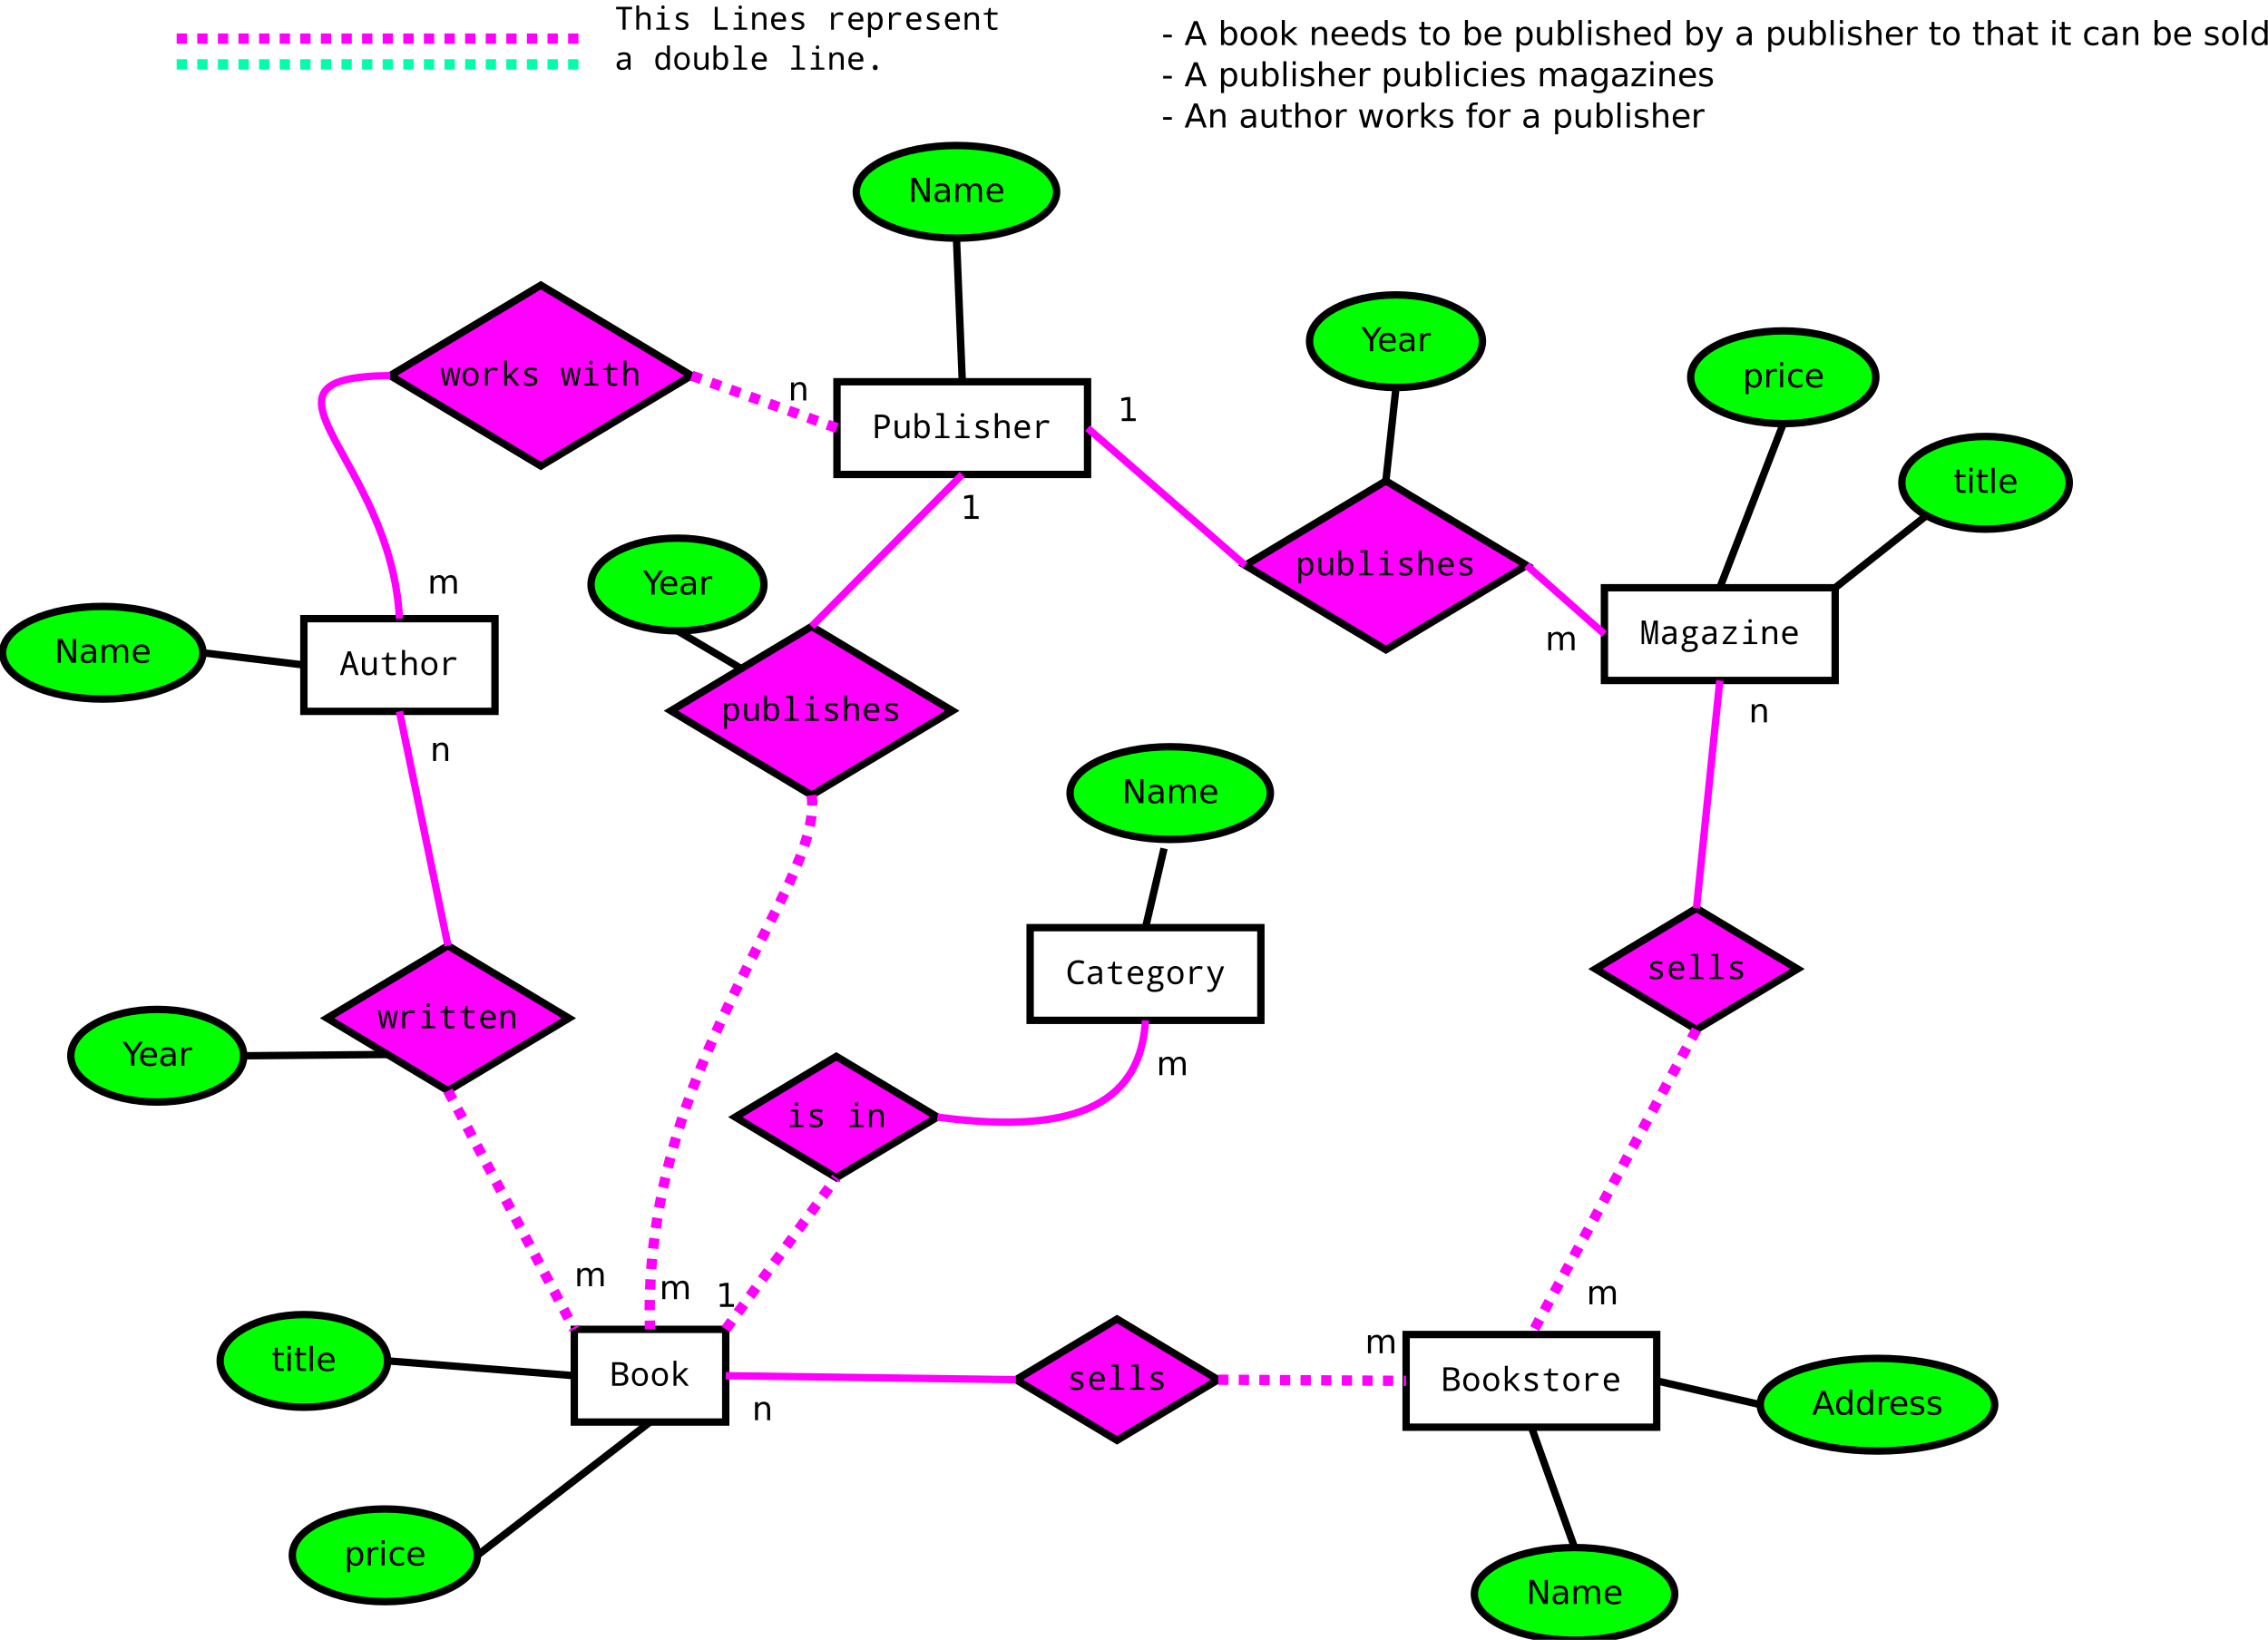 <?xml version="1.0" encoding="UTF-8"?>
<svg xmlns="http://www.w3.org/2000/svg" xmlns:xlink="http://www.w3.org/1999/xlink" width="307pt" height="222pt" viewBox="0 0 307 222" version="1.1">
<defs>
<g>
<symbol overflow="visible" id="glyph0-0">
<path style="stroke:none;" d="M 0.422 -3.188 L 2.25 -3.188 L 2.25 0 L 0.422 0 Z M 0.641 -0.234 L 2.031 -0.234 L 2.031 -2.969 L 0.641 -2.969 Z M 0.641 -0.234 "/>
</symbol>
<symbol overflow="visible" id="glyph0-1">
<path style="stroke:none;" d="M 0.297 -3.188 L 1.25 -3.188 C 1.656 -3.188 1.945 -3.125 2.125 -3 C 2.301 -2.875 2.391 -2.664 2.391 -2.375 C 2.391 -2.195 2.332 -2.047 2.219 -1.922 C 2.102 -1.797 1.945 -1.719 1.75 -1.688 L 1.75 -1.672 C 2.238 -1.586 2.484 -1.336 2.484 -0.922 C 2.484 -0.641 2.391 -0.414 2.203 -0.25 C 2.016 -0.082 1.758 0 1.438 0 L 0.297 0 Z M 0.703 -1.844 L 1.328 -1.844 C 1.547 -1.844 1.707 -1.879 1.812 -1.953 C 1.914 -2.035 1.969 -2.172 1.969 -2.359 C 1.969 -2.523 1.91 -2.645 1.797 -2.719 C 1.691 -2.801 1.52 -2.844 1.281 -2.844 L 0.703 -2.844 Z M 0.703 -1.5 L 0.703 -0.344 L 1.375 -0.344 C 1.82 -0.344 2.047 -0.539 2.047 -0.938 C 2.047 -1.312 1.812 -1.5 1.344 -1.5 Z M 0.703 -1.5 "/>
</symbol>
<symbol overflow="visible" id="glyph0-2">
<path style="stroke:none;" d="M 1.328 0.047 C 1.016 0.047 0.754 -0.066 0.547 -0.297 C 0.348 -0.523 0.25 -0.828 0.25 -1.203 C 0.25 -1.586 0.348 -1.891 0.547 -2.109 C 0.742 -2.328 1.008 -2.438 1.344 -2.438 C 1.656 -2.438 1.91 -2.32 2.109 -2.094 C 2.316 -1.875 2.422 -1.578 2.422 -1.203 C 2.422 -0.816 2.32 -0.508 2.125 -0.281 C 1.926 -0.062 1.66 0.047 1.328 0.047 Z M 1.344 -0.281 C 1.789 -0.281 2.016 -0.586 2.016 -1.203 C 2.016 -1.805 1.785 -2.109 1.328 -2.109 C 0.879 -2.109 0.656 -1.805 0.656 -1.203 C 0.656 -0.586 0.883 -0.281 1.344 -0.281 Z M 1.344 -0.281 "/>
</symbol>
<symbol overflow="visible" id="glyph0-3">
<path style="stroke:none;" d="M 0.828 -1.203 L 1.125 -1.531 L 1.984 -2.391 L 2.484 -2.391 L 1.406 -1.359 L 2.531 0 L 2.078 0 L 1.141 -1.094 L 0.859 -0.922 L 0.859 0 L 0.469 0 L 0.469 -3.391 L 0.859 -3.391 L 0.859 -1.844 Z M 0.828 -1.203 "/>
</symbol>
<symbol overflow="visible" id="glyph0-4">
<path style="stroke:none;" d="M 0.438 -0.109 L 0.438 -0.469 C 0.719 -0.344 0.988 -0.281 1.25 -0.281 C 1.645 -0.281 1.844 -0.398 1.844 -0.641 C 1.844 -0.723 1.805 -0.789 1.734 -0.844 C 1.672 -0.906 1.508 -0.984 1.25 -1.078 C 0.906 -1.203 0.691 -1.316 0.609 -1.422 C 0.523 -1.535 0.484 -1.66 0.484 -1.797 C 0.484 -1.992 0.562 -2.148 0.719 -2.266 C 0.883 -2.379 1.109 -2.438 1.391 -2.438 C 1.68 -2.438 1.953 -2.383 2.203 -2.281 L 2.062 -1.953 C 1.801 -2.055 1.57 -2.109 1.375 -2.109 C 1.031 -2.109 0.859 -2.008 0.859 -1.812 C 0.859 -1.727 0.895 -1.66 0.969 -1.609 C 1.039 -1.555 1.207 -1.484 1.469 -1.391 C 1.781 -1.273 1.984 -1.16 2.078 -1.047 C 2.18 -0.941 2.234 -0.812 2.234 -0.656 C 2.234 -0.438 2.148 -0.266 1.984 -0.141 C 1.816 -0.016 1.578 0.047 1.266 0.047 C 0.898 0.047 0.625 -0.004 0.438 -0.109 Z M 0.438 -0.109 "/>
</symbol>
<symbol overflow="visible" id="glyph0-5">
<path style="stroke:none;" d="M 2.219 -0.328 L 2.219 -0.031 C 2.031 0.02 1.848 0.047 1.672 0.047 C 1.148 0.047 0.891 -0.203 0.891 -0.703 L 0.891 -2.094 L 0.297 -2.094 L 0.297 -2.297 L 0.891 -2.406 L 1.047 -3.031 L 1.281 -3.031 L 1.281 -2.391 L 2.234 -2.391 L 2.234 -2.094 L 1.281 -2.094 L 1.281 -0.703 C 1.281 -0.422 1.422 -0.281 1.703 -0.281 C 1.836 -0.281 2.008 -0.297 2.219 -0.328 Z M 2.219 -0.328 "/>
</symbol>
<symbol overflow="visible" id="glyph0-6">
<path style="stroke:none;" d="M 2.312 -2.344 L 2.203 -1.984 C 2.023 -2.047 1.863 -2.078 1.719 -2.078 C 1.477 -2.078 1.289 -2.008 1.156 -1.875 C 1.031 -1.738 0.969 -1.547 0.969 -1.297 L 0.969 0 L 0.578 0 L 0.578 -2.391 L 0.906 -2.391 L 0.953 -1.953 L 0.969 -1.953 C 1.07 -2.129 1.188 -2.254 1.312 -2.328 C 1.445 -2.398 1.602 -2.438 1.781 -2.438 C 1.957 -2.438 2.133 -2.406 2.312 -2.344 Z M 2.312 -2.344 "/>
</symbol>
<symbol overflow="visible" id="glyph0-7">
<path style="stroke:none;" d="M 2.391 -1.125 L 0.703 -1.125 C 0.711 -0.57 0.961 -0.297 1.453 -0.297 C 1.734 -0.297 2.004 -0.352 2.266 -0.469 L 2.266 -0.125 C 2.016 -0.008 1.75 0.047 1.469 0.047 C 1.113 0.047 0.828 -0.062 0.609 -0.281 C 0.398 -0.5 0.297 -0.801 0.297 -1.188 C 0.297 -1.57 0.391 -1.875 0.578 -2.094 C 0.773 -2.32 1.039 -2.438 1.375 -2.438 C 1.688 -2.438 1.93 -2.336 2.109 -2.141 C 2.297 -1.953 2.391 -1.695 2.391 -1.375 Z M 0.719 -1.438 L 1.969 -1.438 C 1.969 -1.883 1.77 -2.109 1.375 -2.109 C 0.969 -2.109 0.75 -1.883 0.719 -1.438 Z M 0.719 -1.438 "/>
</symbol>
<symbol overflow="visible" id="glyph0-8">
<path style="stroke:none;" d="M 2.188 0 L 1.875 -0.984 L 0.812 -0.984 L 0.484 0 L 0.078 0 L 1.125 -3.203 L 1.547 -3.203 L 2.609 0 Z M 1.766 -1.344 L 1.469 -2.281 C 1.414 -2.457 1.367 -2.617 1.328 -2.766 C 1.305 -2.617 1.273 -2.488 1.234 -2.375 L 0.922 -1.344 Z M 1.766 -1.344 "/>
</symbol>
<symbol overflow="visible" id="glyph0-9">
<path style="stroke:none;" d="M 2.016 0 L 1.953 -0.328 L 1.938 -0.328 C 1.781 -0.078 1.535 0.047 1.203 0.047 C 0.629 0.047 0.344 -0.242 0.344 -0.828 L 0.344 -2.391 L 0.75 -2.391 L 0.75 -0.859 C 0.75 -0.473 0.922 -0.281 1.266 -0.281 C 1.492 -0.281 1.66 -0.348 1.766 -0.484 C 1.879 -0.617 1.938 -0.844 1.938 -1.156 L 1.938 -2.391 L 2.328 -2.391 L 2.328 0 Z M 2.016 0 "/>
</symbol>
<symbol overflow="visible" id="glyph0-10">
<path style="stroke:none;" d="M 1.938 0 L 1.938 -1.547 C 1.938 -1.922 1.766 -2.109 1.422 -2.109 C 0.973 -2.109 0.75 -1.816 0.75 -1.234 L 0.75 0 L 0.344 0 L 0.344 -3.391 L 0.75 -3.391 L 0.75 -2.391 L 0.734 -2.078 L 0.75 -2.078 C 0.895 -2.316 1.141 -2.438 1.484 -2.438 C 2.047 -2.438 2.328 -2.145 2.328 -1.562 L 2.328 0 Z M 1.938 0 "/>
</symbol>
<symbol overflow="visible" id="glyph0-11">
<path style="stroke:none;" d="M 1.156 0 L 0.547 -2.797 L 0.531 -2.797 C 0.562 -2.41 0.578 -2.113 0.578 -1.906 L 0.578 0 L 0.25 0 L 0.25 -3.188 L 0.781 -3.188 L 1.328 -0.594 L 1.344 -0.594 L 1.891 -3.188 L 2.438 -3.188 L 2.438 0 L 2.094 0 L 2.094 -1.938 C 2.094 -2.082 2.102 -2.363 2.125 -2.781 L 2.109 -2.781 L 1.5 0 Z M 1.156 0 "/>
</symbol>
<symbol overflow="visible" id="glyph0-12">
<path style="stroke:none;" d="M 1.953 0 L 1.875 -0.328 L 1.859 -0.328 C 1.742 -0.191 1.625 -0.094 1.5 -0.031 C 1.383 0.02 1.234 0.047 1.047 0.047 C 0.816 0.047 0.633 -0.016 0.5 -0.141 C 0.363 -0.266 0.297 -0.441 0.297 -0.672 C 0.297 -1.148 0.664 -1.398 1.406 -1.422 L 1.844 -1.438 L 1.844 -1.594 C 1.844 -1.938 1.664 -2.109 1.312 -2.109 C 1.102 -2.109 0.867 -2.051 0.609 -1.938 L 0.469 -2.234 C 0.75 -2.367 1.023 -2.438 1.297 -2.438 C 1.629 -2.438 1.867 -2.375 2.016 -2.25 C 2.16 -2.125 2.234 -1.922 2.234 -1.641 L 2.234 0 Z M 1.844 -1.172 L 1.5 -1.156 C 1.207 -1.145 1 -1.098 0.875 -1.016 C 0.758 -0.941 0.703 -0.828 0.703 -0.672 C 0.703 -0.41 0.848 -0.281 1.141 -0.281 C 1.359 -0.281 1.531 -0.336 1.656 -0.453 C 1.781 -0.566 1.844 -0.734 1.844 -0.953 Z M 1.844 -1.172 "/>
</symbol>
<symbol overflow="visible" id="glyph0-13">
<path style="stroke:none;" d="M 2.453 -2.391 L 2.453 -2.156 L 2.031 -2.094 C 2.125 -1.969 2.172 -1.812 2.172 -1.625 C 2.172 -1.395 2.094 -1.207 1.938 -1.062 C 1.781 -0.926 1.566 -0.859 1.297 -0.859 C 1.211 -0.859 1.148 -0.863 1.109 -0.875 C 0.961 -0.789 0.891 -0.691 0.891 -0.578 C 0.891 -0.453 1.004 -0.391 1.234 -0.391 L 1.641 -0.391 C 1.898 -0.391 2.094 -0.332 2.219 -0.219 C 2.352 -0.113 2.422 0.039 2.422 0.25 C 2.422 0.801 2.008 1.078 1.188 1.078 C 0.875 1.078 0.633 1.016 0.469 0.891 C 0.301 0.773 0.219 0.613 0.219 0.406 C 0.219 0.094 0.395 -0.102 0.75 -0.188 C 0.602 -0.25 0.531 -0.359 0.531 -0.516 C 0.531 -0.68 0.629 -0.82 0.828 -0.938 C 0.691 -0.988 0.586 -1.078 0.516 -1.203 C 0.441 -1.328 0.406 -1.461 0.406 -1.609 C 0.406 -1.879 0.484 -2.082 0.641 -2.219 C 0.797 -2.363 1.02 -2.438 1.312 -2.438 C 1.438 -2.438 1.539 -2.422 1.625 -2.391 Z M 1.297 -1.125 C 1.617 -1.125 1.781 -1.289 1.781 -1.625 C 1.781 -1.977 1.617 -2.156 1.297 -2.156 C 0.961 -2.156 0.797 -1.977 0.797 -1.625 C 0.797 -1.289 0.961 -1.125 1.297 -1.125 Z M 1.516 -0.047 L 1.094 -0.047 C 0.758 -0.047 0.594 0.098 0.594 0.391 C 0.594 0.641 0.789 0.766 1.188 0.766 C 1.758 0.766 2.047 0.602 2.047 0.281 C 2.047 0.156 2.008 0.066 1.938 0.016 C 1.863 -0.023 1.723 -0.047 1.516 -0.047 Z M 1.516 -0.047 "/>
</symbol>
<symbol overflow="visible" id="glyph0-14">
<path style="stroke:none;" d="M 2.281 0 L 0.391 0 L 0.391 -0.266 L 1.844 -2.094 L 0.469 -2.094 L 0.469 -2.391 L 2.234 -2.391 L 2.234 -2.078 L 0.828 -0.297 L 2.281 -0.297 Z M 2.281 0 "/>
</symbol>
<symbol overflow="visible" id="glyph0-15">
<path style="stroke:none;" d="M 1.375 -3.375 C 1.531 -3.375 1.609 -3.297 1.609 -3.141 C 1.609 -3.047 1.582 -2.977 1.531 -2.938 C 1.488 -2.895 1.438 -2.875 1.375 -2.875 C 1.219 -2.875 1.141 -2.961 1.141 -3.141 C 1.141 -3.297 1.219 -3.375 1.375 -3.375 Z M 1.188 -2.078 L 0.594 -2.125 L 0.594 -2.391 L 1.578 -2.391 L 1.578 -0.312 L 2.344 -0.266 L 2.344 0 L 0.438 0 L 0.438 -0.266 L 1.188 -0.312 Z M 1.188 -2.078 "/>
</symbol>
<symbol overflow="visible" id="glyph0-16">
<path style="stroke:none;" d="M 1.938 0 L 1.938 -1.547 C 1.938 -1.922 1.766 -2.109 1.422 -2.109 C 0.973 -2.109 0.75 -1.816 0.75 -1.234 L 0.75 0 L 0.344 0 L 0.344 -2.391 L 0.672 -2.391 L 0.734 -2.078 L 0.75 -2.078 C 0.895 -2.316 1.141 -2.438 1.484 -2.438 C 2.047 -2.438 2.328 -2.145 2.328 -1.562 L 2.328 0 Z M 1.938 0 "/>
</symbol>
<symbol overflow="visible" id="glyph0-17">
<path style="stroke:none;" d="M 2.453 -0.438 L 2.453 -0.078 C 2.242 0.004 1.984 0.047 1.672 0.047 C 1.223 0.047 0.879 -0.094 0.641 -0.375 C 0.398 -0.664 0.281 -1.07 0.281 -1.594 C 0.281 -2.102 0.41 -2.504 0.672 -2.797 C 0.93 -3.086 1.285 -3.234 1.734 -3.234 C 2.055 -3.234 2.336 -3.172 2.578 -3.047 L 2.406 -2.703 C 2.176 -2.816 1.953 -2.875 1.734 -2.875 C 1.422 -2.875 1.172 -2.758 0.984 -2.531 C 0.805 -2.301 0.719 -1.988 0.719 -1.594 C 0.719 -1.176 0.801 -0.859 0.969 -0.641 C 1.145 -0.422 1.398 -0.312 1.734 -0.312 C 1.922 -0.312 2.16 -0.352 2.453 -0.438 Z M 2.453 -0.438 "/>
</symbol>
<symbol overflow="visible" id="glyph0-18">
<path style="stroke:none;" d="M 0.172 -2.391 L 0.594 -2.391 L 1.156 -0.969 C 1.281 -0.664 1.348 -0.457 1.359 -0.344 L 1.375 -0.344 C 1.406 -0.5 1.469 -0.707 1.562 -0.969 L 2.094 -2.391 L 2.5 -2.391 L 1.469 0.312 C 1.363 0.562 1.242 0.75 1.109 0.875 C 0.984 1.008 0.805 1.078 0.578 1.078 C 0.453 1.078 0.332 1.062 0.219 1.031 L 0.219 0.719 C 0.312 0.738 0.41 0.75 0.516 0.75 C 0.648 0.75 0.754 0.719 0.828 0.656 C 0.91 0.594 0.984 0.488 1.047 0.344 L 1.172 0.016 Z M 0.172 -2.391 "/>
</symbol>
<symbol overflow="visible" id="glyph0-19">
<path style="stroke:none;" d="M 0.797 -1.234 L 0.797 0 L 0.391 0 L 0.391 -3.188 L 1.266 -3.188 C 2.016 -3.188 2.391 -2.875 2.391 -2.25 C 2.391 -1.938 2.285 -1.688 2.078 -1.5 C 1.879 -1.32 1.586 -1.234 1.203 -1.234 Z M 0.797 -1.594 L 1.156 -1.594 C 1.445 -1.594 1.656 -1.645 1.781 -1.75 C 1.906 -1.852 1.969 -2.016 1.969 -2.234 C 1.969 -2.641 1.723 -2.844 1.234 -2.844 L 0.797 -2.844 Z M 0.797 -1.594 "/>
</symbol>
<symbol overflow="visible" id="glyph0-20">
<path style="stroke:none;" d="M 0.734 -0.297 L 0.719 -0.297 L 0.641 0 L 0.344 0 L 0.344 -3.391 L 0.734 -3.391 L 0.734 -2.578 C 0.734 -2.453 0.727 -2.285 0.719 -2.078 L 0.734 -2.078 C 0.891 -2.316 1.125 -2.438 1.438 -2.438 C 1.738 -2.438 1.969 -2.328 2.125 -2.109 C 2.289 -1.891 2.375 -1.586 2.375 -1.203 C 2.375 -0.805 2.289 -0.5 2.125 -0.281 C 1.957 -0.062 1.727 0.047 1.438 0.047 C 1.145 0.047 0.91 -0.066 0.734 -0.297 Z M 0.734 -1.203 C 0.734 -0.867 0.785 -0.629 0.891 -0.484 C 0.992 -0.348 1.156 -0.281 1.375 -0.281 C 1.77 -0.281 1.969 -0.586 1.969 -1.203 C 1.969 -1.805 1.77 -2.109 1.375 -2.109 C 1.145 -2.109 0.977 -2.039 0.875 -1.906 C 0.781 -1.77 0.734 -1.535 0.734 -1.203 Z M 0.734 -1.203 "/>
</symbol>
<symbol overflow="visible" id="glyph0-21">
<path style="stroke:none;" d="M 1.156 -3.078 L 0.578 -3.125 L 0.578 -3.391 L 1.562 -3.391 L 1.562 -0.312 L 2.328 -0.266 L 2.328 0 L 0.406 0 L 0.406 -0.266 L 1.156 -0.312 Z M 1.156 -3.078 "/>
</symbol>
<symbol overflow="visible" id="glyph0-22">
<path style="stroke:none;" d="M 1.781 0 L 1.484 -1.297 L 1.344 -2.016 L 1.328 -2.016 L 1.188 -1.297 L 0.891 0 L 0.484 0 L -0.016 -2.391 L 0.344 -2.391 L 0.562 -1.219 C 0.602 -0.945 0.645 -0.66 0.688 -0.359 L 0.703 -0.359 C 0.742 -0.617 0.789 -0.879 0.844 -1.141 L 1.141 -2.391 L 1.562 -2.391 L 1.828 -1.141 C 1.891 -0.848 1.941 -0.586 1.984 -0.359 C 2.035 -0.703 2.082 -0.988 2.125 -1.219 L 2.344 -2.391 L 2.688 -2.391 L 2.203 0 Z M 1.781 0 "/>
</symbol>
<symbol overflow="visible" id="glyph0-23">
<path style="stroke:none;" d=""/>
</symbol>
<symbol overflow="visible" id="glyph0-24">
<path style="stroke:none;" d="M 0.734 -0.297 L 0.719 -0.297 C 0.727 -0.109 0.734 0.004 0.734 0.047 L 0.734 1.078 L 0.344 1.078 L 0.344 -2.391 L 0.672 -2.391 L 0.719 -2.078 L 0.734 -2.078 C 0.898 -2.316 1.133 -2.438 1.438 -2.438 C 1.738 -2.438 1.969 -2.328 2.125 -2.109 C 2.289 -1.891 2.375 -1.586 2.375 -1.203 C 2.375 -0.805 2.289 -0.5 2.125 -0.281 C 1.957 -0.062 1.727 0.047 1.438 0.047 C 1.145 0.047 0.91 -0.066 0.734 -0.297 Z M 0.734 -1.297 L 0.734 -1.203 C 0.734 -0.867 0.785 -0.629 0.891 -0.484 C 0.992 -0.348 1.156 -0.281 1.375 -0.281 C 1.77 -0.281 1.969 -0.586 1.969 -1.203 C 1.969 -1.805 1.77 -2.109 1.375 -2.109 C 1.156 -2.109 0.992 -2.039 0.891 -1.906 C 0.797 -1.781 0.742 -1.578 0.734 -1.297 Z M 0.734 -1.297 "/>
</symbol>
<symbol overflow="visible" id="glyph1-0">
<path style="stroke:none;" d="M 0.219 0.797 L 0.219 -3.156 L 2.453 -3.156 L 2.453 0.797 Z M 0.469 0.547 L 2.203 0.547 L 2.203 -2.906 L 0.469 -2.906 Z M 0.469 0.547 "/>
</symbol>
<symbol overflow="visible" id="glyph1-1">
<path style="stroke:none;" d="M 0.438 -3.25 L 1.031 -3.25 L 2.484 -0.531 L 2.484 -3.25 L 2.906 -3.25 L 2.906 0 L 2.312 0 L 0.859 -2.719 L 0.859 0 L 0.438 0 Z M 0.438 -3.25 "/>
</symbol>
<symbol overflow="visible" id="glyph1-2">
<path style="stroke:none;" d="M 1.531 -1.234 C 1.207 -1.234 0.984 -1.191 0.859 -1.109 C 0.734 -1.035 0.672 -0.91 0.672 -0.734 C 0.672 -0.598 0.719 -0.484 0.812 -0.391 C 0.906 -0.305 1.031 -0.266 1.188 -0.266 C 1.414 -0.266 1.598 -0.344 1.734 -0.5 C 1.867 -0.664 1.938 -0.879 1.938 -1.141 L 1.938 -1.234 Z M 2.328 -1.391 L 2.328 0 L 1.938 0 L 1.938 -0.375 C 1.844 -0.219 1.727 -0.102 1.594 -0.031 C 1.457 0.031 1.289 0.062 1.094 0.062 C 0.844 0.062 0.641 -0.004 0.484 -0.141 C 0.336 -0.285 0.266 -0.477 0.266 -0.719 C 0.266 -0.988 0.359 -1.191 0.547 -1.328 C 0.734 -1.473 1.008 -1.547 1.375 -1.547 L 1.938 -1.547 L 1.938 -1.578 C 1.938 -1.766 1.875 -1.906 1.75 -2 C 1.625 -2.102 1.453 -2.156 1.234 -2.156 C 1.098 -2.156 0.961 -2.141 0.828 -2.109 C 0.691 -2.078 0.566 -2.031 0.453 -1.969 L 0.453 -2.328 C 0.598 -2.391 0.738 -2.43 0.875 -2.453 C 1.008 -2.484 1.145 -2.5 1.281 -2.5 C 1.633 -2.5 1.895 -2.406 2.062 -2.219 C 2.238 -2.039 2.328 -1.766 2.328 -1.391 Z M 2.328 -1.391 "/>
</symbol>
<symbol overflow="visible" id="glyph1-3">
<path style="stroke:none;" d="M 2.328 -1.969 C 2.422 -2.156 2.535 -2.289 2.672 -2.375 C 2.816 -2.457 2.984 -2.5 3.172 -2.5 C 3.43 -2.5 3.629 -2.41 3.766 -2.234 C 3.898 -2.055 3.969 -1.801 3.969 -1.469 L 3.969 0 L 3.562 0 L 3.562 -1.469 C 3.562 -1.695 3.52 -1.867 3.438 -1.984 C 3.363 -2.098 3.238 -2.156 3.062 -2.156 C 2.852 -2.156 2.688 -2.082 2.562 -1.938 C 2.445 -1.801 2.391 -1.613 2.391 -1.375 L 2.391 0 L 1.984 0 L 1.984 -1.469 C 1.984 -1.695 1.941 -1.867 1.859 -1.984 C 1.773 -2.098 1.648 -2.156 1.484 -2.156 C 1.273 -2.156 1.109 -2.082 0.984 -1.938 C 0.867 -1.801 0.812 -1.613 0.812 -1.375 L 0.812 0 L 0.406 0 L 0.406 -2.438 L 0.812 -2.438 L 0.812 -2.062 C 0.906 -2.207 1.016 -2.316 1.141 -2.391 C 1.266 -2.461 1.414 -2.5 1.594 -2.5 C 1.77 -2.5 1.922 -2.453 2.047 -2.359 C 2.172 -2.273 2.266 -2.145 2.328 -1.969 Z M 2.328 -1.969 "/>
</symbol>
<symbol overflow="visible" id="glyph1-4">
<path style="stroke:none;" d="M 2.516 -1.328 L 2.516 -1.125 L 0.672 -1.125 C 0.68 -0.852 0.758 -0.645 0.906 -0.5 C 1.062 -0.352 1.27 -0.281 1.531 -0.281 C 1.688 -0.281 1.836 -0.297 1.984 -0.328 C 2.129 -0.367 2.273 -0.426 2.422 -0.5 L 2.422 -0.125 C 2.273 -0.062 2.125 -0.016 1.969 0.016 C 1.82 0.047 1.672 0.062 1.516 0.062 C 1.117 0.062 0.805 -0.051 0.578 -0.281 C 0.359 -0.508 0.25 -0.816 0.25 -1.203 C 0.25 -1.598 0.352 -1.91 0.562 -2.141 C 0.781 -2.379 1.07 -2.5 1.438 -2.5 C 1.77 -2.5 2.031 -2.395 2.219 -2.188 C 2.414 -1.977 2.516 -1.691 2.516 -1.328 Z M 2.109 -1.438 C 2.109 -1.656 2.047 -1.828 1.922 -1.953 C 1.805 -2.086 1.648 -2.156 1.453 -2.156 C 1.223 -2.156 1.039 -2.094 0.906 -1.969 C 0.77 -1.844 0.691 -1.664 0.672 -1.438 Z M 2.109 -1.438 "/>
</symbol>
<symbol overflow="visible" id="glyph1-5">
<path style="stroke:none;" d="M 0.812 -3.141 L 0.812 -2.438 L 1.641 -2.438 L 1.641 -2.125 L 0.812 -2.125 L 0.812 -0.812 C 0.812 -0.602 0.836 -0.473 0.891 -0.422 C 0.953 -0.367 1.066 -0.344 1.234 -0.344 L 1.641 -0.344 L 1.641 0 L 1.234 0 C 0.922 0 0.707 -0.055 0.594 -0.172 C 0.477 -0.285 0.422 -0.5 0.422 -0.812 L 0.422 -2.125 L 0.125 -2.125 L 0.125 -2.438 L 0.422 -2.438 L 0.422 -3.141 Z M 0.812 -3.141 "/>
</symbol>
<symbol overflow="visible" id="glyph1-6">
<path style="stroke:none;" d="M 0.422 -2.438 L 0.828 -2.438 L 0.828 0 L 0.422 0 Z M 0.422 -3.391 L 0.828 -3.391 L 0.828 -2.891 L 0.422 -2.891 Z M 0.422 -3.391 "/>
</symbol>
<symbol overflow="visible" id="glyph1-7">
<path style="stroke:none;" d="M 0.422 -3.391 L 0.828 -3.391 L 0.828 0 L 0.422 0 Z M 0.422 -3.391 "/>
</symbol>
<symbol overflow="visible" id="glyph1-8">
<path style="stroke:none;" d="M 0.812 -0.359 L 0.812 0.922 L 0.406 0.922 L 0.406 -2.438 L 0.812 -2.438 L 0.812 -2.078 C 0.895 -2.223 1 -2.328 1.125 -2.391 C 1.258 -2.461 1.414 -2.5 1.594 -2.5 C 1.883 -2.5 2.125 -2.379 2.312 -2.141 C 2.5 -1.91 2.594 -1.602 2.594 -1.219 C 2.594 -0.832 2.5 -0.52 2.312 -0.281 C 2.125 -0.051 1.883 0.062 1.594 0.062 C 1.414 0.062 1.258 0.031 1.125 -0.031 C 1 -0.102 0.895 -0.211 0.812 -0.359 Z M 2.172 -1.219 C 2.172 -1.508 2.109 -1.738 1.984 -1.906 C 1.867 -2.082 1.707 -2.172 1.5 -2.172 C 1.281 -2.172 1.109 -2.082 0.984 -1.906 C 0.867 -1.738 0.812 -1.508 0.812 -1.219 C 0.812 -0.926 0.867 -0.691 0.984 -0.516 C 1.109 -0.348 1.281 -0.266 1.5 -0.266 C 1.707 -0.266 1.867 -0.348 1.984 -0.516 C 2.109 -0.691 2.172 -0.926 2.172 -1.219 Z M 2.172 -1.219 "/>
</symbol>
<symbol overflow="visible" id="glyph1-9">
<path style="stroke:none;" d="M 1.844 -2.062 C 1.789 -2.094 1.738 -2.113 1.688 -2.125 C 1.633 -2.133 1.578 -2.141 1.516 -2.141 C 1.285 -2.141 1.109 -2.066 0.984 -1.922 C 0.867 -1.773 0.812 -1.562 0.812 -1.281 L 0.812 0 L 0.406 0 L 0.406 -2.438 L 0.812 -2.438 L 0.812 -2.062 C 0.895 -2.207 1.004 -2.316 1.141 -2.391 C 1.273 -2.461 1.438 -2.5 1.625 -2.5 C 1.656 -2.5 1.688 -2.492 1.719 -2.484 C 1.758 -2.484 1.797 -2.484 1.828 -2.484 Z M 1.844 -2.062 "/>
</symbol>
<symbol overflow="visible" id="glyph1-10">
<path style="stroke:none;" d="M 2.188 -2.344 L 2.188 -1.969 C 2.07 -2.031 1.957 -2.078 1.844 -2.109 C 1.727 -2.141 1.613 -2.156 1.5 -2.156 C 1.238 -2.156 1.035 -2.07 0.891 -1.906 C 0.742 -1.75 0.672 -1.52 0.672 -1.219 C 0.672 -0.914 0.742 -0.68 0.891 -0.516 C 1.035 -0.359 1.238 -0.281 1.5 -0.281 C 1.613 -0.281 1.727 -0.297 1.844 -0.328 C 1.957 -0.359 2.07 -0.406 2.188 -0.469 L 2.188 -0.094 C 2.07 -0.039 1.953 -0.004 1.828 0.016 C 1.711 0.047 1.586 0.062 1.453 0.062 C 1.078 0.062 0.781 -0.051 0.562 -0.281 C 0.352 -0.508 0.25 -0.82 0.25 -1.219 C 0.25 -1.613 0.359 -1.926 0.578 -2.156 C 0.797 -2.383 1.094 -2.5 1.469 -2.5 C 1.594 -2.5 1.711 -2.484 1.828 -2.453 C 1.953 -2.43 2.07 -2.395 2.188 -2.344 Z M 2.188 -2.344 "/>
</symbol>
<symbol overflow="visible" id="glyph1-11">
<path style="stroke:none;" d="M -0.016 -3.25 L 0.469 -3.25 L 1.375 -1.922 L 2.266 -3.25 L 2.734 -3.25 L 1.594 -1.547 L 1.594 0 L 1.141 0 L 1.141 -1.547 Z M -0.016 -3.25 "/>
</symbol>
<symbol overflow="visible" id="glyph1-12">
<path style="stroke:none;" d="M 1.531 -2.828 L 0.922 -1.203 L 2.125 -1.203 Z M 1.281 -3.25 L 1.781 -3.25 L 3.016 0 L 2.562 0 L 2.266 -0.828 L 0.797 -0.828 L 0.5 0 L 0.031 0 Z M 1.281 -3.25 "/>
</symbol>
<symbol overflow="visible" id="glyph1-13">
<path style="stroke:none;" d="M 2.031 -2.078 L 2.031 -3.391 L 2.438 -3.391 L 2.438 0 L 2.031 0 L 2.031 -0.359 C 1.945 -0.211 1.836 -0.102 1.703 -0.031 C 1.578 0.031 1.426 0.062 1.25 0.062 C 0.945 0.062 0.703 -0.051 0.516 -0.281 C 0.336 -0.52 0.25 -0.832 0.25 -1.219 C 0.25 -1.602 0.336 -1.91 0.516 -2.141 C 0.703 -2.379 0.945 -2.5 1.25 -2.5 C 1.426 -2.5 1.578 -2.461 1.703 -2.391 C 1.836 -2.328 1.945 -2.223 2.031 -2.078 Z M 0.656 -1.219 C 0.656 -0.926 0.719 -0.691 0.844 -0.516 C 0.969 -0.348 1.133 -0.266 1.344 -0.266 C 1.551 -0.266 1.719 -0.348 1.844 -0.516 C 1.969 -0.691 2.031 -0.926 2.031 -1.219 C 2.031 -1.508 1.969 -1.738 1.844 -1.906 C 1.719 -2.082 1.551 -2.172 1.344 -2.172 C 1.133 -2.172 0.969 -2.082 0.844 -1.906 C 0.719 -1.738 0.656 -1.508 0.656 -1.219 Z M 0.656 -1.219 "/>
</symbol>
<symbol overflow="visible" id="glyph1-14">
<path style="stroke:none;" d="M 1.984 -2.375 L 1.984 -1.984 C 1.867 -2.047 1.75 -2.094 1.625 -2.125 C 1.5 -2.156 1.375 -2.172 1.25 -2.172 C 1.051 -2.172 0.898 -2.141 0.797 -2.078 C 0.691 -2.016 0.641 -1.922 0.641 -1.797 C 0.641 -1.703 0.676 -1.629 0.75 -1.578 C 0.82 -1.523 0.969 -1.473 1.188 -1.422 L 1.328 -1.406 C 1.609 -1.344 1.805 -1.254 1.922 -1.141 C 2.047 -1.023 2.109 -0.867 2.109 -0.672 C 2.109 -0.441 2.02 -0.258 1.844 -0.125 C 1.664 0 1.414 0.062 1.094 0.062 C 0.969 0.062 0.832 0.047 0.688 0.016 C 0.551 -0.004 0.406 -0.039 0.25 -0.094 L 0.25 -0.5 C 0.395 -0.426 0.535 -0.367 0.672 -0.328 C 0.816 -0.285 0.961 -0.266 1.109 -0.266 C 1.297 -0.266 1.441 -0.297 1.547 -0.359 C 1.648 -0.43 1.703 -0.523 1.703 -0.641 C 1.703 -0.754 1.664 -0.836 1.594 -0.891 C 1.52 -0.953 1.359 -1.008 1.109 -1.062 L 0.969 -1.094 C 0.719 -1.145 0.535 -1.223 0.422 -1.328 C 0.316 -1.441 0.266 -1.594 0.266 -1.781 C 0.266 -2.008 0.344 -2.188 0.5 -2.312 C 0.664 -2.438 0.898 -2.5 1.203 -2.5 C 1.348 -2.5 1.484 -2.488 1.609 -2.469 C 1.742 -2.445 1.867 -2.414 1.984 -2.375 Z M 1.984 -2.375 "/>
</symbol>
<symbol overflow="visible" id="glyph1-15">
<path style="stroke:none;" d="M 0.547 -0.375 L 1.281 -0.375 L 1.281 -2.859 L 0.484 -2.703 L 0.484 -3.094 L 1.266 -3.25 L 1.703 -3.25 L 1.703 -0.375 L 2.438 -0.375 L 2.438 0 L 0.547 0 Z M 0.547 -0.375 "/>
</symbol>
<symbol overflow="visible" id="glyph1-16">
<path style="stroke:none;" d="M 2.453 -1.469 L 2.453 0 L 2.047 0 L 2.047 -1.469 C 2.047 -1.695 2 -1.867 1.906 -1.984 C 1.82 -2.098 1.691 -2.156 1.516 -2.156 C 1.297 -2.156 1.125 -2.082 1 -1.938 C 0.875 -1.801 0.812 -1.613 0.812 -1.375 L 0.812 0 L 0.406 0 L 0.406 -2.438 L 0.812 -2.438 L 0.812 -2.062 C 0.906 -2.207 1.016 -2.316 1.141 -2.391 C 1.273 -2.461 1.426 -2.5 1.594 -2.5 C 1.875 -2.5 2.086 -2.41 2.234 -2.234 C 2.379 -2.066 2.453 -1.812 2.453 -1.469 Z M 2.453 -1.469 "/>
</symbol>
<symbol overflow="visible" id="glyph1-17">
<path style="stroke:none;" d="M 0.219 -1.406 L 1.391 -1.406 L 1.391 -1.047 L 0.219 -1.047 Z M 0.219 -1.406 "/>
</symbol>
<symbol overflow="visible" id="glyph1-18">
<path style="stroke:none;" d=""/>
</symbol>
<symbol overflow="visible" id="glyph1-19">
<path style="stroke:none;" d="M 2.172 -1.219 C 2.172 -1.508 2.109 -1.738 1.984 -1.906 C 1.867 -2.082 1.707 -2.172 1.5 -2.172 C 1.281 -2.172 1.109 -2.082 0.984 -1.906 C 0.867 -1.738 0.812 -1.508 0.812 -1.219 C 0.812 -0.926 0.867 -0.691 0.984 -0.516 C 1.109 -0.348 1.281 -0.266 1.5 -0.266 C 1.707 -0.266 1.867 -0.348 1.984 -0.516 C 2.109 -0.691 2.172 -0.926 2.172 -1.219 Z M 0.812 -2.078 C 0.895 -2.223 1 -2.328 1.125 -2.391 C 1.258 -2.461 1.414 -2.5 1.594 -2.5 C 1.883 -2.5 2.125 -2.379 2.312 -2.141 C 2.5 -1.91 2.594 -1.602 2.594 -1.219 C 2.594 -0.832 2.5 -0.52 2.312 -0.281 C 2.125 -0.051 1.883 0.062 1.594 0.062 C 1.414 0.062 1.258 0.031 1.125 -0.031 C 1 -0.102 0.895 -0.211 0.812 -0.359 L 0.812 0 L 0.406 0 L 0.406 -3.391 L 0.812 -3.391 Z M 0.812 -2.078 "/>
</symbol>
<symbol overflow="visible" id="glyph1-20">
<path style="stroke:none;" d="M 1.375 -2.156 C 1.156 -2.156 0.984 -2.07 0.859 -1.906 C 0.734 -1.738 0.672 -1.508 0.672 -1.219 C 0.672 -0.926 0.734 -0.695 0.859 -0.531 C 0.984 -0.363 1.156 -0.281 1.375 -0.281 C 1.582 -0.281 1.75 -0.363 1.875 -0.531 C 2 -0.695 2.062 -0.926 2.062 -1.219 C 2.062 -1.508 2 -1.738 1.875 -1.906 C 1.75 -2.07 1.582 -2.156 1.375 -2.156 Z M 1.375 -2.5 C 1.719 -2.5 1.988 -2.383 2.188 -2.156 C 2.383 -1.938 2.484 -1.625 2.484 -1.219 C 2.484 -0.82 2.383 -0.508 2.188 -0.281 C 1.988 -0.051 1.719 0.062 1.375 0.062 C 1.02 0.062 0.742 -0.051 0.547 -0.281 C 0.348 -0.508 0.25 -0.82 0.25 -1.219 C 0.25 -1.625 0.348 -1.938 0.547 -2.156 C 0.742 -2.383 1.02 -2.5 1.375 -2.5 Z M 1.375 -2.5 "/>
</symbol>
<symbol overflow="visible" id="glyph1-21">
<path style="stroke:none;" d="M 0.406 -3.391 L 0.812 -3.391 L 0.812 -1.391 L 2 -2.438 L 2.516 -2.438 L 1.219 -1.297 L 2.578 0 L 2.047 0 L 0.812 -1.188 L 0.812 0 L 0.406 0 Z M 0.406 -3.391 "/>
</symbol>
<symbol overflow="visible" id="glyph1-22">
<path style="stroke:none;" d="M 0.375 -0.969 L 0.375 -2.438 L 0.781 -2.438 L 0.781 -0.984 C 0.781 -0.742 0.82 -0.566 0.906 -0.453 C 1 -0.336 1.141 -0.281 1.328 -0.281 C 1.535 -0.281 1.703 -0.348 1.828 -0.484 C 1.961 -0.629 2.031 -0.82 2.031 -1.062 L 2.031 -2.438 L 2.422 -2.438 L 2.422 0 L 2.031 0 L 2.031 -0.375 C 1.926 -0.227 1.812 -0.117 1.688 -0.047 C 1.562 0.023 1.41 0.062 1.234 0.062 C 0.953 0.062 0.738 -0.02 0.594 -0.188 C 0.445 -0.363 0.375 -0.625 0.375 -0.969 Z M 1.391 -2.5 Z M 1.391 -2.5 "/>
</symbol>
<symbol overflow="visible" id="glyph1-23">
<path style="stroke:none;" d="M 2.453 -1.469 L 2.453 0 L 2.047 0 L 2.047 -1.469 C 2.047 -1.695 2 -1.867 1.906 -1.984 C 1.82 -2.098 1.691 -2.156 1.516 -2.156 C 1.297 -2.156 1.125 -2.082 1 -1.938 C 0.875 -1.801 0.812 -1.613 0.812 -1.375 L 0.812 0 L 0.406 0 L 0.406 -3.391 L 0.812 -3.391 L 0.812 -2.062 C 0.906 -2.207 1.016 -2.316 1.141 -2.391 C 1.273 -2.461 1.426 -2.5 1.594 -2.5 C 1.875 -2.5 2.086 -2.41 2.234 -2.234 C 2.379 -2.066 2.453 -1.812 2.453 -1.469 Z M 2.453 -1.469 "/>
</symbol>
<symbol overflow="visible" id="glyph1-24">
<path style="stroke:none;" d="M 1.438 0.234 C 1.32 0.516 1.207 0.695 1.094 0.781 C 0.988 0.875 0.848 0.922 0.672 0.922 L 0.359 0.922 L 0.359 0.594 L 0.594 0.594 C 0.695 0.594 0.781 0.566 0.844 0.516 C 0.906 0.461 0.973 0.336 1.047 0.141 L 1.125 -0.047 L 0.141 -2.438 L 0.562 -2.438 L 1.328 -0.531 L 2.094 -2.438 L 2.516 -2.438 Z M 1.438 0.234 "/>
</symbol>
<symbol overflow="visible" id="glyph1-25">
<path style="stroke:none;" d="M 2.031 -1.25 C 2.031 -1.539 1.969 -1.766 1.844 -1.922 C 1.727 -2.086 1.562 -2.172 1.344 -2.172 C 1.125 -2.172 0.953 -2.086 0.828 -1.922 C 0.711 -1.766 0.656 -1.539 0.656 -1.25 C 0.656 -0.957 0.711 -0.734 0.828 -0.578 C 0.953 -0.422 1.125 -0.344 1.344 -0.344 C 1.562 -0.344 1.727 -0.422 1.844 -0.578 C 1.969 -0.734 2.031 -0.957 2.031 -1.25 Z M 2.438 -0.297 C 2.438 0.117 2.344 0.426 2.156 0.625 C 1.969 0.82 1.688 0.922 1.312 0.922 C 1.164 0.922 1.031 0.91 0.906 0.891 C 0.781 0.867 0.66 0.836 0.547 0.797 L 0.547 0.406 C 0.66 0.469 0.773 0.516 0.891 0.547 C 1.004 0.578 1.117 0.594 1.234 0.594 C 1.504 0.594 1.703 0.523 1.828 0.391 C 1.961 0.254 2.031 0.047 2.031 -0.234 L 2.031 -0.438 C 1.945 -0.289 1.836 -0.18 1.703 -0.109 C 1.578 -0.035 1.426 0 1.25 0 C 0.945 0 0.703 -0.113 0.516 -0.344 C 0.336 -0.57 0.25 -0.875 0.25 -1.25 C 0.25 -1.625 0.336 -1.926 0.516 -2.156 C 0.703 -2.383 0.945 -2.5 1.25 -2.5 C 1.426 -2.5 1.578 -2.461 1.703 -2.391 C 1.836 -2.316 1.945 -2.211 2.031 -2.078 L 2.031 -2.438 L 2.438 -2.438 Z M 2.438 -0.297 "/>
</symbol>
<symbol overflow="visible" id="glyph1-26">
<path style="stroke:none;" d="M 0.25 -2.438 L 2.156 -2.438 L 2.156 -2.078 L 0.641 -0.328 L 2.156 -0.328 L 2.156 0 L 0.188 0 L 0.188 -0.359 L 1.703 -2.125 L 0.25 -2.125 Z M 0.25 -2.438 "/>
</symbol>
<symbol overflow="visible" id="glyph1-27">
<path style="stroke:none;" d="M 0.188 -2.438 L 0.594 -2.438 L 1.094 -0.531 L 1.594 -2.438 L 2.062 -2.438 L 2.562 -0.531 L 3.062 -2.438 L 3.469 -2.438 L 2.828 0 L 2.359 0 L 1.828 -2 L 1.297 0 L 0.828 0 Z M 0.188 -2.438 "/>
</symbol>
<symbol overflow="visible" id="glyph1-28">
<path style="stroke:none;" d="M 1.656 -3.391 L 1.656 -3.062 L 1.281 -3.062 C 1.133 -3.062 1.031 -3.031 0.969 -2.969 C 0.914 -2.914 0.891 -2.812 0.891 -2.656 L 0.891 -2.438 L 1.547 -2.438 L 1.547 -2.125 L 0.891 -2.125 L 0.891 0 L 0.484 0 L 0.484 -2.125 L 0.109 -2.125 L 0.109 -2.438 L 0.484 -2.438 L 0.484 -2.609 C 0.484 -2.879 0.547 -3.078 0.672 -3.203 C 0.797 -3.328 1 -3.391 1.281 -3.391 Z M 1.656 -3.391 "/>
</symbol>
<symbol overflow="visible" id="glyph2-0">
<path style="stroke:none;" d="M 0.406 -3.094 L 2.188 -3.094 L 2.188 0 L 0.406 0 Z M 0.625 -0.219 L 1.969 -0.219 L 1.969 -2.875 L 0.625 -2.875 Z M 0.625 -0.219 "/>
</symbol>
<symbol overflow="visible" id="glyph2-1">
<path style="stroke:none;" d="M 1.5 0 L 1.094 0 L 1.094 -2.75 L 0.219 -2.75 L 0.219 -3.094 L 2.375 -3.094 L 2.375 -2.75 L 1.5 -2.75 Z M 1.5 0 "/>
</symbol>
<symbol overflow="visible" id="glyph2-2">
<path style="stroke:none;" d="M 1.875 0 L 1.875 -1.5 C 1.875 -1.863 1.707 -2.047 1.375 -2.047 C 0.938 -2.047 0.719 -1.766 0.719 -1.203 L 0.719 0 L 0.344 0 L 0.344 -3.281 L 0.719 -3.281 L 0.719 -2.312 L 0.703 -2 L 0.734 -2 C 0.867 -2.238 1.102 -2.359 1.438 -2.359 C 1.988 -2.359 2.266 -2.078 2.266 -1.516 L 2.266 0 Z M 1.875 0 "/>
</symbol>
<symbol overflow="visible" id="glyph2-3">
<path style="stroke:none;" d="M 1.344 -3.281 C 1.488 -3.281 1.562 -3.195 1.562 -3.031 C 1.562 -2.945 1.535 -2.883 1.484 -2.844 C 1.441 -2.812 1.395 -2.797 1.344 -2.797 C 1.188 -2.797 1.109 -2.875 1.109 -3.031 C 1.109 -3.195 1.188 -3.281 1.344 -3.281 Z M 1.141 -2.016 L 0.578 -2.062 L 0.578 -2.328 L 1.531 -2.328 L 1.531 -0.297 L 2.266 -0.266 L 2.266 0 L 0.422 0 L 0.422 -0.266 L 1.141 -0.297 Z M 1.141 -2.016 "/>
</symbol>
<symbol overflow="visible" id="glyph2-4">
<path style="stroke:none;" d="M 0.422 -0.109 L 0.422 -0.453 C 0.703 -0.328 0.969 -0.266 1.219 -0.266 C 1.602 -0.266 1.797 -0.379 1.797 -0.609 C 1.797 -0.691 1.758 -0.758 1.688 -0.812 C 1.613 -0.875 1.457 -0.953 1.219 -1.047 C 0.883 -1.172 0.676 -1.281 0.594 -1.375 C 0.508 -1.477 0.469 -1.602 0.469 -1.75 C 0.469 -1.938 0.547 -2.082 0.703 -2.188 C 0.859 -2.301 1.07 -2.359 1.344 -2.359 C 1.625 -2.359 1.883 -2.305 2.125 -2.203 L 2 -1.891 C 1.75 -1.992 1.523 -2.047 1.328 -2.047 C 0.992 -2.047 0.828 -1.953 0.828 -1.766 C 0.828 -1.68 0.863 -1.613 0.938 -1.562 C 1.008 -1.508 1.172 -1.438 1.422 -1.344 C 1.723 -1.227 1.922 -1.117 2.016 -1.016 C 2.117 -0.91 2.172 -0.785 2.172 -0.641 C 2.172 -0.422 2.086 -0.25 1.922 -0.125 C 1.754 -0.008 1.52 0.047 1.219 0.047 C 0.875 0.047 0.609 -0.004 0.422 -0.109 Z M 0.422 -0.109 "/>
</symbol>
<symbol overflow="visible" id="glyph2-5">
<path style="stroke:none;" d=""/>
</symbol>
<symbol overflow="visible" id="glyph2-6">
<path style="stroke:none;" d="M 0.5 0 L 0.5 -3.094 L 0.891 -3.094 L 0.891 -0.344 L 2.234 -0.344 L 2.234 0 Z M 0.5 0 "/>
</symbol>
<symbol overflow="visible" id="glyph2-7">
<path style="stroke:none;" d="M 1.875 0 L 1.875 -1.5 C 1.875 -1.863 1.707 -2.047 1.375 -2.047 C 0.938 -2.047 0.719 -1.766 0.719 -1.203 L 0.719 0 L 0.344 0 L 0.344 -2.328 L 0.656 -2.328 L 0.703 -2 L 0.734 -2 C 0.867 -2.238 1.102 -2.359 1.438 -2.359 C 1.988 -2.359 2.266 -2.078 2.266 -1.516 L 2.266 0 Z M 1.875 0 "/>
</symbol>
<symbol overflow="visible" id="glyph2-8">
<path style="stroke:none;" d="M 2.312 -1.094 L 0.688 -1.094 C 0.695 -0.562 0.938 -0.297 1.406 -0.297 C 1.676 -0.297 1.938 -0.348 2.188 -0.453 L 2.188 -0.109 C 1.957 -0.004 1.703 0.047 1.422 0.047 C 1.078 0.047 0.801 -0.055 0.594 -0.266 C 0.383 -0.484 0.281 -0.773 0.281 -1.141 C 0.281 -1.516 0.375 -1.812 0.562 -2.031 C 0.758 -2.25 1.016 -2.359 1.328 -2.359 C 1.629 -2.359 1.867 -2.266 2.047 -2.078 C 2.223 -1.891 2.312 -1.641 2.312 -1.328 Z M 0.688 -1.406 L 1.906 -1.406 C 1.906 -1.832 1.711 -2.047 1.328 -2.047 C 0.941 -2.047 0.727 -1.832 0.688 -1.406 Z M 0.688 -1.406 "/>
</symbol>
<symbol overflow="visible" id="glyph2-9">
<path style="stroke:none;" d="M 2.234 -2.266 L 2.141 -1.922 C 1.961 -1.984 1.801 -2.016 1.656 -2.016 C 1.426 -2.016 1.25 -1.945 1.125 -1.812 C 1 -1.688 0.938 -1.5 0.938 -1.25 L 0.938 0 L 0.562 0 L 0.562 -2.328 L 0.875 -2.328 L 0.922 -1.891 L 0.938 -1.891 C 1.039 -2.055 1.156 -2.176 1.281 -2.25 C 1.406 -2.32 1.555 -2.359 1.734 -2.359 C 1.898 -2.359 2.066 -2.328 2.234 -2.266 Z M 2.234 -2.266 "/>
</symbol>
<symbol overflow="visible" id="glyph2-10">
<path style="stroke:none;" d="M 0.719 -0.297 L 0.688 -0.297 C 0.707 -0.109 0.719 0.004 0.719 0.047 L 0.719 1.047 L 0.328 1.047 L 0.328 -2.328 L 0.641 -2.328 L 0.703 -2 L 0.719 -2 C 0.875 -2.238 1.102 -2.359 1.406 -2.359 C 1.688 -2.359 1.906 -2.254 2.062 -2.047 C 2.227 -1.836 2.312 -1.547 2.312 -1.172 C 2.312 -0.785 2.227 -0.484 2.062 -0.266 C 1.906 -0.055 1.688 0.047 1.406 0.047 C 1.113 0.047 0.883 -0.066 0.719 -0.297 Z M 0.719 -1.25 L 0.719 -1.172 C 0.719 -0.848 0.766 -0.617 0.859 -0.484 C 0.961 -0.348 1.117 -0.281 1.328 -0.281 C 1.711 -0.281 1.906 -0.578 1.906 -1.172 C 1.906 -1.754 1.711 -2.047 1.328 -2.047 C 1.117 -2.047 0.969 -1.984 0.875 -1.859 C 0.781 -1.734 0.727 -1.531 0.719 -1.25 Z M 0.719 -1.25 "/>
</symbol>
<symbol overflow="visible" id="glyph2-11">
<path style="stroke:none;" d="M 2.156 -0.312 L 2.156 -0.031 C 1.969 0.02 1.789 0.047 1.625 0.047 C 1.113 0.047 0.859 -0.195 0.859 -0.688 L 0.859 -2.031 L 0.297 -2.031 L 0.297 -2.234 L 0.859 -2.328 L 1.016 -2.938 L 1.25 -2.938 L 1.25 -2.328 L 2.172 -2.328 L 2.172 -2.031 L 1.25 -2.031 L 1.25 -0.688 C 1.25 -0.406 1.379 -0.266 1.641 -0.266 C 1.773 -0.266 1.945 -0.281 2.156 -0.312 Z M 2.156 -0.312 "/>
</symbol>
<symbol overflow="visible" id="glyph2-12">
<path style="stroke:none;" d="M 1.891 0 L 1.812 -0.328 L 1.797 -0.328 C 1.691 -0.18 1.582 -0.082 1.469 -0.031 C 1.352 0.02 1.203 0.047 1.016 0.047 C 0.785 0.047 0.602 -0.016 0.469 -0.141 C 0.344 -0.266 0.281 -0.438 0.281 -0.656 C 0.281 -1.113 0.641 -1.359 1.359 -1.391 L 1.797 -1.406 L 1.797 -1.547 C 1.797 -1.879 1.625 -2.047 1.281 -2.047 C 1.07 -2.047 0.836 -1.988 0.578 -1.875 L 0.453 -2.156 C 0.723 -2.289 0.992 -2.359 1.266 -2.359 C 1.578 -2.359 1.805 -2.297 1.953 -2.172 C 2.098 -2.055 2.172 -1.863 2.172 -1.594 L 2.172 0 Z M 1.781 -1.141 L 1.453 -1.125 C 1.172 -1.113 0.973 -1.066 0.859 -0.984 C 0.742 -0.91 0.688 -0.797 0.688 -0.641 C 0.688 -0.391 0.828 -0.266 1.109 -0.266 C 1.316 -0.266 1.477 -0.32 1.594 -0.438 C 1.719 -0.551 1.781 -0.711 1.781 -0.922 Z M 1.781 -1.141 "/>
</symbol>
<symbol overflow="visible" id="glyph2-13">
<path style="stroke:none;" d="M 1.891 -0.312 L 1.875 -0.312 C 1.719 -0.07 1.492 0.047 1.203 0.047 C 0.922 0.047 0.695 -0.055 0.531 -0.266 C 0.375 -0.484 0.297 -0.781 0.297 -1.156 C 0.297 -1.539 0.375 -1.836 0.531 -2.047 C 0.695 -2.254 0.922 -2.359 1.203 -2.359 C 1.492 -2.359 1.719 -2.25 1.875 -2.031 L 1.906 -2.031 C 1.883 -2.207 1.875 -2.316 1.875 -2.359 L 1.875 -3.281 L 2.266 -3.281 L 2.266 0 L 1.953 0 Z M 1.875 -1.062 L 1.875 -1.156 C 1.875 -1.477 1.82 -1.707 1.719 -1.844 C 1.625 -1.977 1.473 -2.047 1.266 -2.047 C 0.879 -2.047 0.688 -1.75 0.688 -1.156 C 0.688 -0.57 0.879 -0.281 1.266 -0.281 C 1.484 -0.281 1.641 -0.344 1.734 -0.469 C 1.828 -0.594 1.875 -0.789 1.875 -1.062 Z M 1.875 -1.062 "/>
</symbol>
<symbol overflow="visible" id="glyph2-14">
<path style="stroke:none;" d="M 1.297 0.047 C 0.984 0.047 0.727 -0.062 0.531 -0.281 C 0.344 -0.5 0.25 -0.797 0.25 -1.172 C 0.25 -1.535 0.344 -1.82 0.531 -2.031 C 0.719 -2.25 0.973 -2.359 1.297 -2.359 C 1.609 -2.359 1.859 -2.25 2.047 -2.031 C 2.242 -1.812 2.344 -1.523 2.344 -1.172 C 2.344 -0.797 2.242 -0.5 2.047 -0.281 C 1.859 -0.062 1.609 0.047 1.297 0.047 Z M 1.297 -0.281 C 1.734 -0.281 1.953 -0.578 1.953 -1.172 C 1.953 -1.754 1.734 -2.047 1.297 -2.047 C 0.859 -2.047 0.641 -1.754 0.641 -1.172 C 0.641 -0.578 0.859 -0.281 1.297 -0.281 Z M 1.297 -0.281 "/>
</symbol>
<symbol overflow="visible" id="glyph2-15">
<path style="stroke:none;" d="M 1.953 0 L 1.891 -0.312 L 1.875 -0.312 C 1.719 -0.07 1.484 0.047 1.172 0.047 C 0.617 0.047 0.344 -0.238 0.344 -0.812 L 0.344 -2.328 L 0.719 -2.328 L 0.719 -0.828 C 0.719 -0.461 0.883 -0.281 1.219 -0.281 C 1.445 -0.281 1.613 -0.344 1.719 -0.469 C 1.82 -0.602 1.875 -0.816 1.875 -1.109 L 1.875 -2.328 L 2.266 -2.328 L 2.266 0 Z M 1.953 0 "/>
</symbol>
<symbol overflow="visible" id="glyph2-16">
<path style="stroke:none;" d="M 0.719 -0.297 L 0.688 -0.297 L 0.609 0 L 0.328 0 L 0.328 -3.281 L 0.719 -3.281 L 0.719 -2.5 C 0.719 -2.383 0.711 -2.223 0.703 -2.016 L 0.719 -2.016 C 0.863 -2.242 1.094 -2.359 1.406 -2.359 C 1.688 -2.359 1.906 -2.254 2.062 -2.047 C 2.227 -1.836 2.312 -1.547 2.312 -1.172 C 2.312 -0.785 2.227 -0.484 2.062 -0.266 C 1.906 -0.055 1.688 0.047 1.406 0.047 C 1.113 0.047 0.883 -0.066 0.719 -0.297 Z M 0.719 -1.172 C 0.719 -0.848 0.766 -0.617 0.859 -0.484 C 0.961 -0.348 1.117 -0.281 1.328 -0.281 C 1.711 -0.281 1.906 -0.578 1.906 -1.172 C 1.906 -1.754 1.711 -2.047 1.328 -2.047 C 1.109 -2.047 0.953 -1.977 0.859 -1.844 C 0.766 -1.707 0.719 -1.484 0.719 -1.172 Z M 0.719 -1.172 "/>
</symbol>
<symbol overflow="visible" id="glyph2-17">
<path style="stroke:none;" d="M 1.125 -2.984 L 0.562 -3.031 L 0.562 -3.281 L 1.516 -3.281 L 1.516 -0.297 L 2.25 -0.266 L 2.25 0 L 0.391 0 L 0.391 -0.266 L 1.125 -0.297 Z M 1.125 -2.984 "/>
</symbol>
<symbol overflow="visible" id="glyph2-18">
<path style="stroke:none;" d="M 1.297 -0.641 C 1.516 -0.641 1.625 -0.52 1.625 -0.281 C 1.625 -0.051 1.516 0.062 1.297 0.062 C 1.086 0.062 0.984 -0.051 0.984 -0.281 C 0.984 -0.52 1.086 -0.641 1.297 -0.641 Z M 1.297 -0.641 "/>
</symbol>
</g>
</defs>
<g id="surface635396">
<rect x="0" y="0" width="307" height="222" style="fill:rgb(100%,100%,100%);fill-opacity:1;stroke:none;"/>
<path style="fill-rule:evenodd;fill:rgb(100%,100%,100%);fill-opacity:1;stroke-width:0.143;stroke-linecap:butt;stroke-linejoin:miter;stroke:rgb(0%,0%,0%);stroke-opacity:1;stroke-miterlimit:10;" d="M 28.2 20.55 L 33.065 20.55 L 33.065 22.35 L 28.2 22.35 Z M 28.2 20.55 " transform="matrix(6.972,0,0,6.972,-6.275,37.389)"/>
<g style="fill:rgb(0%,0%,0%);fill-opacity:1;">
  <use xlink:href="#glyph0-1" x="195.102" y="188.298"/>
  <use xlink:href="#glyph0-2" x="197.813" y="188.298"/>
  <use xlink:href="#glyph0-2" x="200.524" y="188.298"/>
  <use xlink:href="#glyph0-3" x="203.236" y="188.298"/>
  <use xlink:href="#glyph0-4" x="205.947" y="188.298"/>
  <use xlink:href="#glyph0-5" x="208.659" y="188.298"/>
  <use xlink:href="#glyph0-2" x="211.37" y="188.298"/>
  <use xlink:href="#glyph0-6" x="214.082" y="188.298"/>
  <use xlink:href="#glyph0-7" x="216.793" y="188.298"/>
</g>
<path style="fill-rule:evenodd;fill:rgb(100%,100%,100%);fill-opacity:1;stroke-width:0.143;stroke-linecap:butt;stroke-linejoin:miter;stroke:rgb(0%,0%,0%);stroke-opacity:1;stroke-miterlimit:10;" d="M 12.05 20.45 L 14.99 20.45 L 14.99 22.25 L 12.05 22.25 Z M 12.05 20.45 " transform="matrix(6.972,0,0,6.972,-6.275,37.389)"/>
<g style="fill:rgb(0%,0%,0%);fill-opacity:1;">
  <use xlink:href="#glyph0-1" x="82.57" y="187.603"/>
  <use xlink:href="#glyph0-2" x="85.282" y="187.603"/>
  <use xlink:href="#glyph0-2" x="87.993" y="187.603"/>
  <use xlink:href="#glyph0-3" x="90.705" y="187.603"/>
</g>
<path style="fill-rule:evenodd;fill:rgb(100%,100%,100%);fill-opacity:1;stroke-width:0.143;stroke-linecap:butt;stroke-linejoin:miter;stroke:rgb(0%,0%,0%);stroke-opacity:1;stroke-miterlimit:10;" d="M 6.8 6.65 L 10.51 6.65 L 10.51 8.45 L 6.8 8.45 Z M 6.8 6.65 " transform="matrix(6.972,0,0,6.972,-6.275,37.389)"/>
<g style="fill:rgb(0%,0%,0%);fill-opacity:1;">
  <use xlink:href="#glyph0-8" x="45.941" y="91.384"/>
  <use xlink:href="#glyph0-9" x="48.653" y="91.384"/>
  <use xlink:href="#glyph0-5" x="51.364" y="91.384"/>
  <use xlink:href="#glyph0-10" x="54.076" y="91.384"/>
  <use xlink:href="#glyph0-2" x="56.787" y="91.384"/>
  <use xlink:href="#glyph0-6" x="59.499" y="91.384"/>
</g>
<path style="fill-rule:evenodd;fill:rgb(100%,100%,100%);fill-opacity:1;stroke-width:0.143;stroke-linecap:butt;stroke-linejoin:miter;stroke:rgb(0%,0%,0%);stroke-opacity:1;stroke-miterlimit:10;" d="M 32.05 6.05 L 36.53 6.05 L 36.53 7.85 L 32.05 7.85 Z M 32.05 6.05 " transform="matrix(6.972,0,0,6.972,-6.275,37.389)"/>
<g style="fill:rgb(0%,0%,0%);fill-opacity:1;">
  <use xlink:href="#glyph0-11" x="221.965" y="87.2"/>
  <use xlink:href="#glyph0-12" x="224.676" y="87.2"/>
  <use xlink:href="#glyph0-13" x="227.388" y="87.2"/>
  <use xlink:href="#glyph0-12" x="230.099" y="87.2"/>
  <use xlink:href="#glyph0-14" x="232.811" y="87.2"/>
  <use xlink:href="#glyph0-15" x="235.522" y="87.2"/>
  <use xlink:href="#glyph0-16" x="238.234" y="87.2"/>
  <use xlink:href="#glyph0-7" x="240.945" y="87.2"/>
</g>
<path style="fill-rule:evenodd;fill:rgb(100%,100%,100%);fill-opacity:1;stroke-width:0.143;stroke-linecap:butt;stroke-linejoin:miter;stroke:rgb(0%,0%,0%);stroke-opacity:1;stroke-miterlimit:10;" d="M 20.9 12.65 L 25.38 12.65 L 25.38 14.45 L 20.9 14.45 Z M 20.9 12.65 " transform="matrix(6.972,0,0,6.972,-6.275,37.389)"/>
<g style="fill:rgb(0%,0%,0%);fill-opacity:1;">
  <use xlink:href="#glyph0-17" x="144.223" y="133.22"/>
  <use xlink:href="#glyph0-12" x="146.934" y="133.22"/>
  <use xlink:href="#glyph0-5" x="149.646" y="133.22"/>
  <use xlink:href="#glyph0-7" x="152.357" y="133.22"/>
  <use xlink:href="#glyph0-13" x="155.068" y="133.22"/>
  <use xlink:href="#glyph0-2" x="157.78" y="133.22"/>
  <use xlink:href="#glyph0-6" x="160.491" y="133.22"/>
  <use xlink:href="#glyph0-18" x="163.203" y="133.22"/>
</g>
<path style="fill-rule:evenodd;fill:rgb(100%,100%,100%);fill-opacity:1;stroke-width:0.143;stroke-linecap:butt;stroke-linejoin:miter;stroke:rgb(0%,0%,0%);stroke-opacity:1;stroke-miterlimit:10;" d="M 17.15 2.05 L 22.015 2.05 L 22.015 3.85 L 17.15 3.85 Z M 17.15 2.05 " transform="matrix(6.972,0,0,6.972,-6.275,37.389)"/>
<g style="fill:rgb(0%,0%,0%);fill-opacity:1;">
  <use xlink:href="#glyph0-19" x="118.059" y="59.314"/>
  <use xlink:href="#glyph0-9" x="120.77" y="59.314"/>
  <use xlink:href="#glyph0-20" x="123.481" y="59.314"/>
  <use xlink:href="#glyph0-21" x="126.193" y="59.314"/>
  <use xlink:href="#glyph0-15" x="128.904" y="59.314"/>
  <use xlink:href="#glyph0-4" x="131.616" y="59.314"/>
  <use xlink:href="#glyph0-10" x="134.327" y="59.314"/>
  <use xlink:href="#glyph0-7" x="137.039" y="59.314"/>
  <use xlink:href="#glyph0-6" x="139.75" y="59.314"/>
</g>
<path style="fill-rule:evenodd;fill:rgb(100%,0%,100%);fill-opacity:1;stroke-width:0.143;stroke-linecap:butt;stroke-linejoin:miter;stroke:rgb(0%,0%,0%);stroke-opacity:1;stroke-miterlimit:10;" d="M 7.25 14.408 L 9.597 13 L 11.945 14.408 L 9.597 15.817 Z M 7.25 14.408 " transform="matrix(6.972,0,0,6.972,-6.275,37.389)"/>
<g style="fill:rgb(0%,0%,0%);fill-opacity:1;">
  <use xlink:href="#glyph0-22" x="51.156" y="139.204"/>
  <use xlink:href="#glyph0-6" x="53.868" y="139.204"/>
  <use xlink:href="#glyph0-15" x="56.579" y="139.204"/>
  <use xlink:href="#glyph0-5" x="59.291" y="139.204"/>
  <use xlink:href="#glyph0-5" x="62.002" y="139.204"/>
  <use xlink:href="#glyph0-7" x="64.713" y="139.204"/>
  <use xlink:href="#glyph0-16" x="67.425" y="139.204"/>
</g>
<path style="fill-rule:evenodd;fill:rgb(100%,0%,100%);fill-opacity:1;stroke-width:0.143;stroke-linecap:butt;stroke-linejoin:miter;stroke:rgb(0%,0%,0%);stroke-opacity:1;stroke-miterlimit:10;" d="M 15.175 16.328 L 17.137 15.15 L 19.1 16.328 L 17.137 17.505 Z M 15.175 16.328 " transform="matrix(6.972,0,0,6.972,-6.275,37.389)"/>
<g style="fill:rgb(0%,0%,0%);fill-opacity:1;">
  <use xlink:href="#glyph0-15" x="106.438" y="152.583"/>
  <use xlink:href="#glyph0-4" x="109.149" y="152.583"/>
  <use xlink:href="#glyph0-23" x="111.86" y="152.583"/>
  <use xlink:href="#glyph0-15" x="114.572" y="152.583"/>
  <use xlink:href="#glyph0-16" x="117.283" y="152.583"/>
</g>
<path style="fill-rule:evenodd;fill:rgb(100%,0%,100%);fill-opacity:1;stroke-width:0.143;stroke-linecap:butt;stroke-linejoin:miter;stroke:rgb(0%,0%,0%);stroke-opacity:1;stroke-miterlimit:10;" d="M 31.875 13.452 L 33.837 12.275 L 35.8 13.452 L 33.837 14.63 Z M 31.875 13.452 " transform="matrix(6.972,0,0,6.972,-6.275,37.389)"/>
<g style="fill:rgb(0%,0%,0%);fill-opacity:1;">
  <use xlink:href="#glyph0-4" x="222.875" y="132.54"/>
  <use xlink:href="#glyph0-7" x="225.586" y="132.54"/>
  <use xlink:href="#glyph0-21" x="228.298" y="132.54"/>
  <use xlink:href="#glyph0-21" x="231.009" y="132.54"/>
  <use xlink:href="#glyph0-4" x="233.721" y="132.54"/>
</g>
<path style="fill-rule:evenodd;fill:rgb(100%,0%,100%);fill-opacity:1;stroke-width:0.143;stroke-linecap:butt;stroke-linejoin:miter;stroke:rgb(0%,0%,0%);stroke-opacity:1;stroke-miterlimit:10;" d="M 20.625 21.428 L 22.587 20.25 L 24.55 21.428 L 22.587 22.605 Z M 20.625 21.428 " transform="matrix(6.972,0,0,6.972,-6.275,37.389)"/>
<g style="fill:rgb(0%,0%,0%);fill-opacity:1;">
  <use xlink:href="#glyph0-4" x="144.438" y="188.142"/>
  <use xlink:href="#glyph0-7" x="147.149" y="188.142"/>
  <use xlink:href="#glyph0-21" x="149.86" y="188.142"/>
  <use xlink:href="#glyph0-21" x="152.572" y="188.142"/>
  <use xlink:href="#glyph0-4" x="155.283" y="188.142"/>
</g>
<path style="fill-rule:evenodd;fill:rgb(100%,0%,100%);fill-opacity:1;stroke-width:0.143;stroke-linecap:butt;stroke-linejoin:miter;stroke:rgb(0%,0%,0%);stroke-opacity:1;stroke-miterlimit:10;" d="M 25.075 5.615 L 27.807 3.975 L 30.54 5.615 L 27.807 7.254 Z M 25.075 5.615 " transform="matrix(6.972,0,0,6.972,-6.275,37.389)"/>
<g style="fill:rgb(0%,0%,0%);fill-opacity:1;">
  <use xlink:href="#glyph0-24" x="175.406" y="77.888"/>
  <use xlink:href="#glyph0-9" x="178.118" y="77.888"/>
  <use xlink:href="#glyph0-20" x="180.829" y="77.888"/>
  <use xlink:href="#glyph0-21" x="183.541" y="77.888"/>
  <use xlink:href="#glyph0-15" x="186.252" y="77.888"/>
  <use xlink:href="#glyph0-4" x="188.963" y="77.888"/>
  <use xlink:href="#glyph0-10" x="191.675" y="77.888"/>
  <use xlink:href="#glyph0-7" x="194.386" y="77.888"/>
  <use xlink:href="#glyph0-4" x="197.098" y="77.888"/>
</g>
<path style="fill-rule:evenodd;fill:rgb(100%,0%,100%);fill-opacity:1;stroke-width:0.143;stroke-linecap:butt;stroke-linejoin:miter;stroke:rgb(0%,0%,0%);stroke-opacity:1;stroke-miterlimit:10;" d="M 13.925 8.439 L 16.658 6.8 L 19.39 8.439 L 16.658 10.079 Z M 13.925 8.439 " transform="matrix(6.972,0,0,6.972,-6.275,37.389)"/>
<g style="fill:rgb(0%,0%,0%);fill-opacity:1;">
  <use xlink:href="#glyph0-24" x="97.664" y="97.587"/>
  <use xlink:href="#glyph0-9" x="100.376" y="97.587"/>
  <use xlink:href="#glyph0-20" x="103.087" y="97.587"/>
  <use xlink:href="#glyph0-21" x="105.798" y="97.587"/>
  <use xlink:href="#glyph0-15" x="108.51" y="97.587"/>
  <use xlink:href="#glyph0-4" x="111.221" y="97.587"/>
  <use xlink:href="#glyph0-10" x="113.933" y="97.587"/>
  <use xlink:href="#glyph0-7" x="116.644" y="97.587"/>
  <use xlink:href="#glyph0-4" x="119.356" y="97.587"/>
</g>
<path style="fill-rule:evenodd;fill:rgb(100%,0%,100%);fill-opacity:1;stroke-width:0.143;stroke-linecap:butt;stroke-linejoin:miter;stroke:rgb(0%,0%,0%);stroke-opacity:1;stroke-miterlimit:10;" d="M 8.475 1.93 L 11.4 0.175 L 14.325 1.93 L 11.4 3.685 Z M 8.475 1.93 " transform="matrix(6.972,0,0,6.972,-6.275,37.389)"/>
<g style="fill:rgb(0%,0%,0%);fill-opacity:1;">
  <use xlink:href="#glyph0-22" x="59.652" y="52.2"/>
  <use xlink:href="#glyph0-2" x="62.364" y="52.2"/>
  <use xlink:href="#glyph0-6" x="65.075" y="52.2"/>
  <use xlink:href="#glyph0-3" x="67.787" y="52.2"/>
  <use xlink:href="#glyph0-4" x="70.498" y="52.2"/>
  <use xlink:href="#glyph0-23" x="73.21" y="52.2"/>
  <use xlink:href="#glyph0-22" x="75.921" y="52.2"/>
  <use xlink:href="#glyph0-15" x="78.632" y="52.2"/>
  <use xlink:href="#glyph0-5" x="81.344" y="52.2"/>
  <use xlink:href="#glyph0-10" x="84.055" y="52.2"/>
</g>
<path style="fill-rule:evenodd;fill:rgb(0%,100%,0%);fill-opacity:1;stroke-width:0.143;stroke-linecap:butt;stroke-linejoin:miter;stroke:rgb(0%,0%,0%);stroke-opacity:1;stroke-miterlimit:10;" d="M 4.84 7.313 C 4.84 7.81 3.969 8.212 2.895 8.212 C 1.821 8.212 0.95 7.81 0.95 7.313 C 0.95 6.815 1.821 6.412 2.895 6.412 C 3.969 6.412 4.84 6.815 4.84 7.313 " transform="matrix(6.972,0,0,6.972,-6.275,37.389)"/>
<g style="fill:rgb(0%,0%,0%);fill-opacity:1;">
  <use xlink:href="#glyph1-1" x="7.375" y="89.728"/>
  <use xlink:href="#glyph1-2" x="10.667" y="89.728"/>
  <use xlink:href="#glyph1-3" x="13.379" y="89.728"/>
  <use xlink:href="#glyph1-4" x="17.737" y="89.728"/>
</g>
<path style="fill-rule:evenodd;fill:rgb(0%,100%,0%);fill-opacity:1;stroke-width:0.143;stroke-linecap:butt;stroke-linejoin:miter;stroke:rgb(0%,0%,0%);stroke-opacity:1;stroke-miterlimit:10;" d="M 8.425 21.062 C 8.425 21.559 7.698 21.963 6.8 21.963 C 5.903 21.963 5.175 21.559 5.175 21.062 C 5.175 20.565 5.903 20.163 6.8 20.163 C 7.698 20.163 8.425 20.565 8.425 21.062 " transform="matrix(6.972,0,0,6.972,-6.275,37.389)"/>
<g style="fill:rgb(0%,0%,0%);fill-opacity:1;">
  <use xlink:href="#glyph1-5" x="36.777" y="185.599"/>
  <use xlink:href="#glyph1-6" x="38.52" y="185.599"/>
  <use xlink:href="#glyph1-5" x="39.779" y="185.599"/>
  <use xlink:href="#glyph1-7" x="41.522" y="185.599"/>
  <use xlink:href="#glyph1-4" x="42.781" y="185.599"/>
</g>
<path style="fill-rule:evenodd;fill:rgb(0%,100%,0%);fill-opacity:1;stroke-width:0.143;stroke-linecap:butt;stroke-linejoin:miter;stroke:rgb(0%,0%,0%);stroke-opacity:1;stroke-miterlimit:10;" d="M 25.565 10.038 C 25.565 10.535 24.694 10.938 23.62 10.938 C 22.546 10.938 21.675 10.535 21.675 10.038 C 21.675 9.54 22.546 9.137 23.62 9.137 C 24.694 9.137 25.565 9.54 25.565 10.038 " transform="matrix(6.972,0,0,6.972,-6.275,37.389)"/>
<g style="fill:rgb(0%,0%,0%);fill-opacity:1;">
  <use xlink:href="#glyph1-1" x="151.875" y="108.728"/>
  <use xlink:href="#glyph1-2" x="155.167" y="108.728"/>
  <use xlink:href="#glyph1-3" x="157.879" y="108.728"/>
  <use xlink:href="#glyph1-4" x="162.237" y="108.728"/>
</g>
<path style="fill-rule:evenodd;fill:rgb(0%,100%,0%);fill-opacity:1;stroke-width:0.143;stroke-linecap:butt;stroke-linejoin:miter;stroke:rgb(0%,0%,0%);stroke-opacity:1;stroke-miterlimit:10;" d="M 21.415 -1.637 C 21.415 -1.14 20.544 -0.738 19.47 -0.738 C 18.396 -0.738 17.525 -1.14 17.525 -1.637 C 17.525 -2.134 18.396 -2.538 19.47 -2.538 C 20.544 -2.538 21.415 -2.134 21.415 -1.637 " transform="matrix(6.972,0,0,6.972,-6.275,37.389)"/>
<g style="fill:rgb(0%,0%,0%);fill-opacity:1;">
  <use xlink:href="#glyph1-1" x="122.938" y="27.325"/>
  <use xlink:href="#glyph1-2" x="126.23" y="27.325"/>
  <use xlink:href="#glyph1-3" x="128.941" y="27.325"/>
  <use xlink:href="#glyph1-4" x="133.299" y="27.325"/>
</g>
<path style="fill-rule:evenodd;fill:rgb(0%,100%,0%);fill-opacity:1;stroke-width:0.143;stroke-linecap:butt;stroke-linejoin:miter;stroke:rgb(0%,0%,0%);stroke-opacity:1;stroke-miterlimit:10;" d="M 33.415 25.588 C 33.415 26.085 32.544 26.487 31.47 26.487 C 30.396 26.487 29.525 26.085 29.525 25.588 C 29.525 25.091 30.396 24.687 31.47 24.687 C 32.544 24.687 33.415 25.091 33.415 25.588 " transform="matrix(6.972,0,0,6.972,-6.275,37.389)"/>
<g style="fill:rgb(0%,0%,0%);fill-opacity:1;">
  <use xlink:href="#glyph1-1" x="206.605" y="217.146"/>
  <use xlink:href="#glyph1-2" x="209.898" y="217.146"/>
  <use xlink:href="#glyph1-3" x="212.609" y="217.146"/>
  <use xlink:href="#glyph1-4" x="216.967" y="217.146"/>
</g>
<path style="fill-rule:evenodd;fill:rgb(0%,100%,0%);fill-opacity:1;stroke-width:0.143;stroke-linecap:butt;stroke-linejoin:miter;stroke:rgb(0%,0%,0%);stroke-opacity:1;stroke-miterlimit:10;" d="M 41.075 4.012 C 41.075 4.51 40.347 4.913 39.45 4.913 C 38.552 4.913 37.825 4.51 37.825 4.012 C 37.825 3.515 38.552 3.112 39.45 3.112 C 40.347 3.112 41.075 3.515 41.075 4.012 " transform="matrix(6.972,0,0,6.972,-6.275,37.389)"/>
<g style="fill:rgb(0%,0%,0%);fill-opacity:1;">
  <use xlink:href="#glyph1-5" x="264.426" y="66.72"/>
  <use xlink:href="#glyph1-6" x="266.169" y="66.72"/>
  <use xlink:href="#glyph1-5" x="267.428" y="66.72"/>
  <use xlink:href="#glyph1-7" x="269.171" y="66.72"/>
  <use xlink:href="#glyph1-4" x="270.43" y="66.72"/>
</g>
<path style="fill-rule:evenodd;fill:rgb(0%,100%,0%);fill-opacity:1;stroke-width:0.143;stroke-linecap:butt;stroke-linejoin:miter;stroke:rgb(0%,0%,0%);stroke-opacity:1;stroke-miterlimit:10;" d="M 10.17 24.837 C 10.17 25.334 9.365 25.738 8.373 25.738 C 7.38 25.738 6.575 25.334 6.575 24.837 C 6.575 24.34 7.38 23.938 8.373 23.938 C 9.365 23.938 10.17 24.34 10.17 24.837 " transform="matrix(6.972,0,0,6.972,-6.275,37.389)"/>
<g style="fill:rgb(0%,0%,0%);fill-opacity:1;">
  <use xlink:href="#glyph1-8" x="46.586" y="211.919"/>
  <use xlink:href="#glyph1-9" x="49.394" y="211.919"/>
  <use xlink:href="#glyph1-6" x="51.234" y="211.919"/>
  <use xlink:href="#glyph1-10" x="52.493" y="211.919"/>
  <use xlink:href="#glyph1-4" x="54.914" y="211.919"/>
</g>
<path style="fill-rule:evenodd;fill:rgb(0%,100%,0%);fill-opacity:1;stroke-width:0.143;stroke-linecap:butt;stroke-linejoin:miter;stroke:rgb(0%,0%,0%);stroke-opacity:1;stroke-miterlimit:10;" d="M 37.32 1.962 C 37.32 2.46 36.515 2.863 35.523 2.863 C 34.53 2.863 33.725 2.46 33.725 1.962 C 33.725 1.465 34.53 1.062 35.523 1.062 C 36.515 1.062 37.32 1.465 37.32 1.962 " transform="matrix(6.972,0,0,6.972,-6.275,37.389)"/>
<g style="fill:rgb(0%,0%,0%);fill-opacity:1;">
  <use xlink:href="#glyph1-8" x="235.883" y="52.427"/>
  <use xlink:href="#glyph1-9" x="238.691" y="52.427"/>
  <use xlink:href="#glyph1-6" x="240.531" y="52.427"/>
  <use xlink:href="#glyph1-10" x="241.79" y="52.427"/>
  <use xlink:href="#glyph1-4" x="244.211" y="52.427"/>
</g>
<path style="fill-rule:evenodd;fill:rgb(0%,100%,0%);fill-opacity:1;stroke-width:0.143;stroke-linecap:butt;stroke-linejoin:miter;stroke:rgb(0%,0%,0%);stroke-opacity:1;stroke-miterlimit:10;" d="M 5.632 15.138 C 5.632 15.635 4.881 16.037 3.953 16.037 C 3.027 16.037 2.275 15.635 2.275 15.138 C 2.275 14.64 3.027 14.237 3.953 14.237 C 4.881 14.237 5.632 14.64 5.632 15.138 " transform="matrix(6.972,0,0,6.972,-6.275,37.389)"/>
<g style="fill:rgb(0%,0%,0%);fill-opacity:1;">
  <use xlink:href="#glyph1-11" x="16.598" y="144.286"/>
  <use xlink:href="#glyph1-4" x="18.728" y="144.286"/>
  <use xlink:href="#glyph1-2" x="21.44" y="144.286"/>
  <use xlink:href="#glyph1-9" x="24.151" y="144.286"/>
</g>
<path style="fill-rule:evenodd;fill:rgb(0%,100%,0%);fill-opacity:1;stroke-width:0.143;stroke-linecap:butt;stroke-linejoin:miter;stroke:rgb(0%,0%,0%);stroke-opacity:1;stroke-miterlimit:10;" d="M 29.682 1.262 C 29.682 1.759 28.931 2.162 28.003 2.162 C 27.077 2.162 26.325 1.759 26.325 1.262 C 26.325 0.766 27.077 0.363 28.003 0.363 C 28.931 0.363 29.682 0.766 29.682 1.262 " transform="matrix(6.972,0,0,6.972,-6.275,37.389)"/>
<g style="fill:rgb(0%,0%,0%);fill-opacity:1;">
  <use xlink:href="#glyph1-11" x="184.281" y="47.548"/>
  <use xlink:href="#glyph1-4" x="186.412" y="47.548"/>
  <use xlink:href="#glyph1-2" x="189.123" y="47.548"/>
  <use xlink:href="#glyph1-9" x="191.835" y="47.548"/>
</g>
<path style="fill-rule:evenodd;fill:rgb(0%,100%,0%);fill-opacity:1;stroke-width:0.143;stroke-linecap:butt;stroke-linejoin:miter;stroke:rgb(0%,0%,0%);stroke-opacity:1;stroke-miterlimit:10;" d="M 15.732 5.988 C 15.732 6.485 14.98 6.887 14.054 6.887 C 13.126 6.887 12.375 6.485 12.375 5.988 C 12.375 5.49 13.126 5.087 14.054 5.087 C 14.98 5.087 15.732 5.49 15.732 5.988 " transform="matrix(6.972,0,0,6.972,-6.275,37.389)"/>
<g style="fill:rgb(0%,0%,0%);fill-opacity:1;">
  <use xlink:href="#glyph1-11" x="87.02" y="80.489"/>
  <use xlink:href="#glyph1-4" x="89.15" y="80.489"/>
  <use xlink:href="#glyph1-2" x="91.861" y="80.489"/>
  <use xlink:href="#glyph1-9" x="94.573" y="80.489"/>
</g>
<path style="fill-rule:evenodd;fill:rgb(0%,100%,0%);fill-opacity:1;stroke-width:0.143;stroke-linecap:butt;stroke-linejoin:miter;stroke:rgb(0%,0%,0%);stroke-opacity:1;stroke-miterlimit:10;" d="M 39.628 21.912 C 39.628 22.41 38.608 22.813 37.351 22.813 C 36.094 22.813 35.075 22.41 35.075 21.912 C 35.075 21.415 36.094 21.013 37.351 21.013 C 38.608 21.013 39.628 21.415 39.628 21.912 " transform="matrix(6.972,0,0,6.972,-6.275,37.389)"/>
<g style="fill:rgb(0%,0%,0%);fill-opacity:1;">
  <use xlink:href="#glyph1-12" x="245.289" y="191.525"/>
  <use xlink:href="#glyph1-13" x="248.291" y="191.525"/>
  <use xlink:href="#glyph1-13" x="251.099" y="191.525"/>
  <use xlink:href="#glyph1-9" x="253.908" y="191.525"/>
  <use xlink:href="#glyph1-4" x="255.651" y="191.525"/>
  <use xlink:href="#glyph1-14" x="258.362" y="191.525"/>
  <use xlink:href="#glyph1-14" x="260.686" y="191.525"/>
</g>
<path style="fill:none;stroke-width:0.143;stroke-linecap:butt;stroke-linejoin:miter;stroke:rgb(0%,0%,0%);stroke-opacity:1;stroke-miterlimit:10;" d="M 14.054 6.887 L 15.291 7.62 " transform="matrix(6.972,0,0,6.972,-6.275,37.389)"/>
<path style="fill:none;stroke-width:0.143;stroke-linecap:butt;stroke-linejoin:miter;stroke:rgb(0%,0%,0%);stroke-opacity:1;stroke-miterlimit:10;" d="M 4.84 7.313 L 6.8 7.55 " transform="matrix(6.972,0,0,6.972,-6.275,37.389)"/>
<path style="fill:none;stroke-width:0.143;stroke-linecap:butt;stroke-linejoin:miter;stroke:rgb(0%,0%,0%);stroke-opacity:1;stroke-miterlimit:10;" d="M 5.632 15.138 L 8.424 15.113 " transform="matrix(6.972,0,0,6.972,-6.275,37.389)"/>
<path style="fill:none;stroke-width:0.143;stroke-linecap:butt;stroke-linejoin:miter;stroke:rgb(0%,0%,0%);stroke-opacity:1;stroke-miterlimit:10;" d="M 8.425 21.062 L 12.05 21.35 " transform="matrix(6.972,0,0,6.972,-6.275,37.389)"/>
<path style="fill:none;stroke-width:0.143;stroke-linecap:butt;stroke-linejoin:miter;stroke:rgb(0%,0%,0%);stroke-opacity:1;stroke-miterlimit:10;" d="M 10.17 24.837 L 13.52 22.25 " transform="matrix(6.972,0,0,6.972,-6.275,37.389)"/>
<path style="fill:none;stroke-width:0.143;stroke-linecap:butt;stroke-linejoin:miter;stroke:rgb(0%,0%,0%);stroke-opacity:1;stroke-miterlimit:10;" d="M 31.47 24.687 L 30.633 22.35 " transform="matrix(6.972,0,0,6.972,-6.275,37.389)"/>
<path style="fill:none;stroke-width:0.143;stroke-linecap:butt;stroke-linejoin:miter;stroke:rgb(0%,0%,0%);stroke-opacity:1;stroke-miterlimit:10;" d="M 35.075 21.912 L 33.065 21.45 " transform="matrix(6.972,0,0,6.972,-6.275,37.389)"/>
<path style="fill:none;stroke-width:0.143;stroke-linecap:butt;stroke-linejoin:miter;stroke:rgb(0%,0%,0%);stroke-opacity:1;stroke-miterlimit:10;" d="M 38.301 4.649 L 36.53 6.05 " transform="matrix(6.972,0,0,6.972,-6.275,37.389)"/>
<path style="fill:none;stroke-width:0.143;stroke-linecap:butt;stroke-linejoin:miter;stroke:rgb(0%,0%,0%);stroke-opacity:1;stroke-miterlimit:10;" d="M 35.523 2.863 L 34.29 6.05 " transform="matrix(6.972,0,0,6.972,-6.275,37.389)"/>
<path style="fill:none;stroke-width:0.143;stroke-linecap:butt;stroke-linejoin:miter;stroke:rgb(0%,0%,0%);stroke-opacity:1;stroke-miterlimit:10;" d="M 28.003 2.162 L 27.807 3.975 " transform="matrix(6.972,0,0,6.972,-6.275,37.389)"/>
<path style="fill:none;stroke-width:0.143;stroke-linecap:butt;stroke-linejoin:miter;stroke:rgb(0%,0%,0%);stroke-opacity:1;stroke-miterlimit:10;" d="M 19.47 -0.738 L 19.583 2.05 " transform="matrix(6.972,0,0,6.972,-6.275,37.389)"/>
<path style="fill:none;stroke-width:0.143;stroke-linecap:butt;stroke-linejoin:miter;stroke:rgb(0%,0%,0%);stroke-opacity:1;stroke-miterlimit:10;" d="M 23.5 11.112 L 23.14 12.65 " transform="matrix(6.972,0,0,6.972,-6.275,37.389)"/>
<path style="fill:none;stroke-width:0.2;stroke-linecap:butt;stroke-linejoin:miter;stroke:rgb(100%,0%,100%);stroke-opacity:1;stroke-dasharray:0.2,0.2;stroke-miterlimit:10;" d="M 4.33 -4.613 L 12.33 -4.613 " transform="matrix(6.972,0,0,6.972,-6.275,37.389)"/>
<g style="fill:rgb(0%,0%,0%);fill-opacity:1;">
  <use xlink:href="#glyph2-1" x="83.18" y="4.018"/>
  <use xlink:href="#glyph2-2" x="85.794" y="4.018"/>
  <use xlink:href="#glyph2-3" x="88.409" y="4.018"/>
  <use xlink:href="#glyph2-4" x="91.024" y="4.018"/>
  <use xlink:href="#glyph2-5" x="93.638" y="4.018"/>
  <use xlink:href="#glyph2-6" x="96.253" y="4.018"/>
  <use xlink:href="#glyph2-3" x="98.867" y="4.018"/>
  <use xlink:href="#glyph2-7" x="101.482" y="4.018"/>
  <use xlink:href="#glyph2-8" x="104.097" y="4.018"/>
  <use xlink:href="#glyph2-4" x="106.711" y="4.018"/>
  <use xlink:href="#glyph2-5" x="109.326" y="4.018"/>
  <use xlink:href="#glyph2-9" x="111.94" y="4.018"/>
  <use xlink:href="#glyph2-8" x="114.555" y="4.018"/>
  <use xlink:href="#glyph2-10" x="117.17" y="4.018"/>
  <use xlink:href="#glyph2-9" x="119.784" y="4.018"/>
  <use xlink:href="#glyph2-8" x="122.399" y="4.018"/>
  <use xlink:href="#glyph2-4" x="125.013" y="4.018"/>
  <use xlink:href="#glyph2-8" x="127.628" y="4.018"/>
  <use xlink:href="#glyph2-7" x="130.243" y="4.018"/>
  <use xlink:href="#glyph2-11" x="132.857" y="4.018"/>
</g>
<g style="fill:rgb(0%,0%,0%);fill-opacity:1;">
  <use xlink:href="#glyph2-12" x="83.18" y="9.432"/>
  <use xlink:href="#glyph2-5" x="85.794" y="9.432"/>
  <use xlink:href="#glyph2-13" x="88.409" y="9.432"/>
  <use xlink:href="#glyph2-14" x="91.024" y="9.432"/>
  <use xlink:href="#glyph2-15" x="93.638" y="9.432"/>
  <use xlink:href="#glyph2-16" x="96.253" y="9.432"/>
  <use xlink:href="#glyph2-17" x="98.867" y="9.432"/>
  <use xlink:href="#glyph2-8" x="101.482" y="9.432"/>
  <use xlink:href="#glyph2-5" x="104.097" y="9.432"/>
  <use xlink:href="#glyph2-17" x="106.711" y="9.432"/>
  <use xlink:href="#glyph2-3" x="109.326" y="9.432"/>
  <use xlink:href="#glyph2-7" x="111.94" y="9.432"/>
  <use xlink:href="#glyph2-8" x="114.555" y="9.432"/>
  <use xlink:href="#glyph2-18" x="117.17" y="9.432"/>
</g>
<path style="fill:none;stroke-width:0.2;stroke-linecap:butt;stroke-linejoin:miter;stroke:rgb(0%,100%,67.059%);stroke-opacity:1;stroke-dasharray:0.2,0.2;stroke-miterlimit:10;" d="M 4.33 -4.113 L 12.33 -4.113 " transform="matrix(6.972,0,0,6.972,-6.275,37.389)"/>
<path style="fill:none;stroke-width:0.143;stroke-linecap:butt;stroke-linejoin:miter;stroke:rgb(100%,0%,100%);stroke-opacity:1;stroke-miterlimit:10;" d="M 9.597 13 L 8.655 8.45 " transform="matrix(6.972,0,0,6.972,-6.275,37.389)"/>
<path style="fill:none;stroke-width:0.2;stroke-linecap:butt;stroke-linejoin:miter;stroke:rgb(100%,0%,100%);stroke-opacity:1;stroke-dasharray:0.2,0.2;stroke-miterlimit:10;" d="M 9.597 15.817 L 12.05 20.45 " transform="matrix(6.972,0,0,6.972,-6.275,37.389)"/>
<path style="fill:none;stroke-width:0.2;stroke-linecap:butt;stroke-linejoin:miter;stroke:rgb(100%,0%,100%);stroke-opacity:1;stroke-dasharray:0.2,0.2;stroke-miterlimit:10;" d="M 16.658 10.079 C 16.9 11.862 13.35 15.313 13.52 20.45 " transform="matrix(6.972,0,0,6.972,-6.275,37.389)"/>
<path style="fill:none;stroke-width:0.2;stroke-linecap:butt;stroke-linejoin:miter;stroke:rgb(100%,0%,100%);stroke-opacity:1;stroke-dasharray:0.2,0.2;stroke-miterlimit:10;" d="M 14.99 20.45 L 17.137 17.505 " transform="matrix(6.972,0,0,6.972,-6.275,37.389)"/>
<path style="fill:none;stroke-width:0.143;stroke-linecap:butt;stroke-linejoin:miter;stroke:rgb(100%,0%,100%);stroke-opacity:1;stroke-miterlimit:10;" d="M 19.1 16.328 C 21.95 16.713 23.05 15.962 23.14 14.45 " transform="matrix(6.972,0,0,6.972,-6.275,37.389)"/>
<path style="fill:none;stroke-width:0.143;stroke-linecap:butt;stroke-linejoin:miter;stroke:rgb(100%,0%,100%);stroke-opacity:1;stroke-miterlimit:10;" d="M 14.99 21.35 L 20.625 21.428 " transform="matrix(6.972,0,0,6.972,-6.275,37.389)"/>
<path style="fill:none;stroke-width:0.2;stroke-linecap:butt;stroke-linejoin:miter;stroke:rgb(100%,0%,100%);stroke-opacity:1;stroke-dasharray:0.2,0.2;stroke-miterlimit:10;" d="M 24.55 21.428 L 28.2 21.45 " transform="matrix(6.972,0,0,6.972,-6.275,37.389)"/>
<path style="fill:none;stroke-width:0.2;stroke-linecap:butt;stroke-linejoin:miter;stroke:rgb(100%,0%,100%);stroke-opacity:1;stroke-dasharray:0.2,0.2;stroke-miterlimit:10;" d="M 33.837 14.63 L 30.633 20.55 " transform="matrix(6.972,0,0,6.972,-6.275,37.389)"/>
<path style="fill:none;stroke-width:0.143;stroke-linecap:butt;stroke-linejoin:miter;stroke:rgb(100%,0%,100%);stroke-opacity:1;stroke-miterlimit:10;" d="M 33.837 12.275 L 34.29 7.85 " transform="matrix(6.972,0,0,6.972,-6.275,37.389)"/>
<path style="fill:none;stroke-width:0.143;stroke-linecap:butt;stroke-linejoin:miter;stroke:rgb(100%,0%,100%);stroke-opacity:1;stroke-miterlimit:10;" d="M 32.05 6.95 L 30.54 5.615 " transform="matrix(6.972,0,0,6.972,-6.275,37.389)"/>
<path style="fill:none;stroke-width:0.143;stroke-linecap:butt;stroke-linejoin:miter;stroke:rgb(100%,0%,100%);stroke-opacity:1;stroke-miterlimit:10;" d="M 25.075 5.615 L 22.015 2.95 " transform="matrix(6.972,0,0,6.972,-6.275,37.389)"/>
<path style="fill:none;stroke-width:0.143;stroke-linecap:butt;stroke-linejoin:miter;stroke:rgb(100%,0%,100%);stroke-opacity:1;stroke-miterlimit:10;" d="M 16.658 6.8 L 19.583 3.85 " transform="matrix(6.972,0,0,6.972,-6.275,37.389)"/>
<path style="fill:none;stroke-width:0.2;stroke-linecap:butt;stroke-linejoin:miter;stroke:rgb(100%,0%,100%);stroke-opacity:1;stroke-dasharray:0.2,0.2;stroke-miterlimit:10;" d="M 17.15 2.95 L 14.325 1.93 " transform="matrix(6.972,0,0,6.972,-6.275,37.389)"/>
<g style="fill:rgb(0%,0%,0%);fill-opacity:1;">
  <use xlink:href="#glyph1-15" x="96.914" y="176.923"/>
</g>
<g style="fill:rgb(0%,0%,0%);fill-opacity:1;">
  <use xlink:href="#glyph1-3" x="184.766" y="183.2"/>
</g>
<g style="fill:rgb(0%,0%,0%);fill-opacity:1;">
  <use xlink:href="#glyph1-15" x="130.035" y="70.247"/>
</g>
<g style="fill:rgb(0%,0%,0%);fill-opacity:1;">
  <use xlink:href="#glyph1-3" x="89.246" y="175.876"/>
</g>
<g style="fill:rgb(0%,0%,0%);fill-opacity:1;">
  <use xlink:href="#glyph1-3" x="77.742" y="174.134"/>
</g>
<g style="fill:rgb(0%,0%,0%);fill-opacity:1;">
  <use xlink:href="#glyph1-16" x="58.219" y="103.017"/>
</g>
<g style="fill:rgb(0%,0%,0%);fill-opacity:1;">
  <use xlink:href="#glyph1-15" x="151.297" y="57.001"/>
</g>
<g style="fill:rgb(0%,0%,0%);fill-opacity:1;">
  <use xlink:href="#glyph1-3" x="209.168" y="88.028"/>
</g>
<g style="fill:rgb(0%,0%,0%);fill-opacity:1;">
  <use xlink:href="#glyph1-16" x="236.711" y="97.79"/>
</g>
<g style="fill:rgb(0%,0%,0%);fill-opacity:1;">
  <use xlink:href="#glyph1-3" x="214.746" y="176.575"/>
</g>
<g style="fill:rgb(0%,0%,0%);fill-opacity:1;">
  <use xlink:href="#glyph1-16" x="101.797" y="192.263"/>
</g>
<g style="fill:rgb(0%,0%,0%);fill-opacity:1;">
  <use xlink:href="#glyph1-3" x="156.527" y="145.548"/>
</g>
<g style="fill:rgb(0%,0%,0%);fill-opacity:1;">
  <use xlink:href="#glyph1-3" x="57.871" y="80.357"/>
</g>
<g style="fill:rgb(0%,0%,0%);fill-opacity:1;">
  <use xlink:href="#glyph1-16" x="106.676" y="54.212"/>
</g>
<g style="fill:rgb(0%,0%,0%);fill-opacity:1;">
  <use xlink:href="#glyph1-17" x="157.227" y="6.103"/>
  <use xlink:href="#glyph1-18" x="158.873" y="6.103"/>
  <use xlink:href="#glyph1-12" x="160.325" y="6.103"/>
  <use xlink:href="#glyph1-18" x="163.424" y="6.103"/>
  <use xlink:href="#glyph1-19" x="164.877" y="6.103"/>
  <use xlink:href="#glyph1-20" x="167.685" y="6.103"/>
  <use xlink:href="#glyph1-20" x="170.396" y="6.103"/>
  <use xlink:href="#glyph1-21" x="173.108" y="6.103"/>
  <use xlink:href="#glyph1-18" x="175.723" y="6.103"/>
  <use xlink:href="#glyph1-16" x="177.175" y="6.103"/>
  <use xlink:href="#glyph1-4" x="179.983" y="6.103"/>
  <use xlink:href="#glyph1-4" x="182.695" y="6.103"/>
  <use xlink:href="#glyph1-13" x="185.406" y="6.103"/>
  <use xlink:href="#glyph1-14" x="188.215" y="6.103"/>
  <use xlink:href="#glyph1-18" x="190.539" y="6.103"/>
  <use xlink:href="#glyph1-5" x="191.991" y="6.103"/>
  <use xlink:href="#glyph1-20" x="193.734" y="6.103"/>
  <use xlink:href="#glyph1-18" x="196.446" y="6.103"/>
  <use xlink:href="#glyph1-19" x="197.898" y="6.103"/>
  <use xlink:href="#glyph1-4" x="200.707" y="6.103"/>
  <use xlink:href="#glyph1-18" x="203.418" y="6.103"/>
  <use xlink:href="#glyph1-8" x="204.871" y="6.103"/>
  <use xlink:href="#glyph1-22" x="207.679" y="6.103"/>
  <use xlink:href="#glyph1-19" x="210.487" y="6.103"/>
  <use xlink:href="#glyph1-7" x="213.295" y="6.103"/>
  <use xlink:href="#glyph1-6" x="214.554" y="6.103"/>
  <use xlink:href="#glyph1-14" x="215.813" y="6.103"/>
  <use xlink:href="#glyph1-23" x="218.137" y="6.103"/>
  <use xlink:href="#glyph1-4" x="220.946" y="6.103"/>
  <use xlink:href="#glyph1-13" x="223.657" y="6.103"/>
  <use xlink:href="#glyph1-18" x="226.465" y="6.103"/>
  <use xlink:href="#glyph1-19" x="227.918" y="6.103"/>
  <use xlink:href="#glyph1-24" x="230.726" y="6.103"/>
  <use xlink:href="#glyph1-18" x="233.341" y="6.103"/>
  <use xlink:href="#glyph1-2" x="234.793" y="6.103"/>
  <use xlink:href="#glyph1-18" x="237.505" y="6.103"/>
  <use xlink:href="#glyph1-8" x="238.957" y="6.103"/>
  <use xlink:href="#glyph1-22" x="241.766" y="6.103"/>
  <use xlink:href="#glyph1-19" x="244.574" y="6.103"/>
  <use xlink:href="#glyph1-7" x="247.382" y="6.103"/>
  <use xlink:href="#glyph1-6" x="248.641" y="6.103"/>
  <use xlink:href="#glyph1-14" x="249.9" y="6.103"/>
  <use xlink:href="#glyph1-23" x="252.224" y="6.103"/>
  <use xlink:href="#glyph1-4" x="255.032" y="6.103"/>
  <use xlink:href="#glyph1-9" x="257.744" y="6.103"/>
  <use xlink:href="#glyph1-18" x="259.584" y="6.103"/>
  <use xlink:href="#glyph1-5" x="261.036" y="6.103"/>
  <use xlink:href="#glyph1-20" x="262.779" y="6.103"/>
  <use xlink:href="#glyph1-18" x="265.491" y="6.103"/>
  <use xlink:href="#glyph1-5" x="266.943" y="6.103"/>
  <use xlink:href="#glyph1-23" x="268.686" y="6.103"/>
  <use xlink:href="#glyph1-2" x="271.495" y="6.103"/>
  <use xlink:href="#glyph1-5" x="274.206" y="6.103"/>
  <use xlink:href="#glyph1-18" x="275.949" y="6.103"/>
  <use xlink:href="#glyph1-6" x="277.402" y="6.103"/>
  <use xlink:href="#glyph1-5" x="278.661" y="6.103"/>
  <use xlink:href="#glyph1-18" x="280.404" y="6.103"/>
  <use xlink:href="#glyph1-10" x="281.856" y="6.103"/>
  <use xlink:href="#glyph1-2" x="284.277" y="6.103"/>
  <use xlink:href="#glyph1-16" x="286.989" y="6.103"/>
  <use xlink:href="#glyph1-18" x="289.797" y="6.103"/>
  <use xlink:href="#glyph1-19" x="291.249" y="6.103"/>
  <use xlink:href="#glyph1-4" x="294.058" y="6.103"/>
  <use xlink:href="#glyph1-18" x="296.769" y="6.103"/>
  <use xlink:href="#glyph1-14" x="298.222" y="6.103"/>
  <use xlink:href="#glyph1-20" x="300.546" y="6.103"/>
  <use xlink:href="#glyph1-7" x="303.257" y="6.103"/>
  <use xlink:href="#glyph1-13" x="304.516" y="6.103"/>
</g>
<g style="fill:rgb(0%,0%,0%);fill-opacity:1;">
  <use xlink:href="#glyph1-17" x="157.227" y="11.681"/>
  <use xlink:href="#glyph1-18" x="158.873" y="11.681"/>
  <use xlink:href="#glyph1-12" x="160.325" y="11.681"/>
  <use xlink:href="#glyph1-18" x="163.424" y="11.681"/>
  <use xlink:href="#glyph1-8" x="164.877" y="11.681"/>
  <use xlink:href="#glyph1-22" x="167.685" y="11.681"/>
  <use xlink:href="#glyph1-19" x="170.493" y="11.681"/>
  <use xlink:href="#glyph1-7" x="173.302" y="11.681"/>
  <use xlink:href="#glyph1-6" x="174.56" y="11.681"/>
  <use xlink:href="#glyph1-14" x="175.819" y="11.681"/>
  <use xlink:href="#glyph1-23" x="178.143" y="11.681"/>
  <use xlink:href="#glyph1-4" x="180.952" y="11.681"/>
  <use xlink:href="#glyph1-9" x="183.663" y="11.681"/>
  <use xlink:href="#glyph1-18" x="185.503" y="11.681"/>
  <use xlink:href="#glyph1-8" x="186.956" y="11.681"/>
  <use xlink:href="#glyph1-22" x="189.764" y="11.681"/>
  <use xlink:href="#glyph1-19" x="192.572" y="11.681"/>
  <use xlink:href="#glyph1-7" x="195.38" y="11.681"/>
  <use xlink:href="#glyph1-6" x="196.639" y="11.681"/>
  <use xlink:href="#glyph1-10" x="197.898" y="11.681"/>
  <use xlink:href="#glyph1-6" x="200.319" y="11.681"/>
  <use xlink:href="#glyph1-4" x="201.578" y="11.681"/>
  <use xlink:href="#glyph1-14" x="204.29" y="11.681"/>
  <use xlink:href="#glyph1-18" x="206.614" y="11.681"/>
  <use xlink:href="#glyph1-3" x="208.066" y="11.681"/>
  <use xlink:href="#glyph1-2" x="212.424" y="11.681"/>
  <use xlink:href="#glyph1-25" x="215.135" y="11.681"/>
  <use xlink:href="#glyph1-2" x="217.944" y="11.681"/>
  <use xlink:href="#glyph1-26" x="220.655" y="11.681"/>
  <use xlink:href="#glyph1-6" x="222.979" y="11.681"/>
  <use xlink:href="#glyph1-16" x="224.238" y="11.681"/>
  <use xlink:href="#glyph1-4" x="227.046" y="11.681"/>
  <use xlink:href="#glyph1-14" x="229.758" y="11.681"/>
</g>
<g style="fill:rgb(0%,0%,0%);fill-opacity:1;">
  <use xlink:href="#glyph1-17" x="157.227" y="17.259"/>
  <use xlink:href="#glyph1-18" x="158.873" y="17.259"/>
  <use xlink:href="#glyph1-12" x="160.325" y="17.259"/>
  <use xlink:href="#glyph1-16" x="163.424" y="17.259"/>
  <use xlink:href="#glyph1-18" x="166.232" y="17.259"/>
  <use xlink:href="#glyph1-2" x="167.685" y="17.259"/>
  <use xlink:href="#glyph1-22" x="170.396" y="17.259"/>
  <use xlink:href="#glyph1-5" x="173.205" y="17.259"/>
  <use xlink:href="#glyph1-23" x="174.948" y="17.259"/>
  <use xlink:href="#glyph1-20" x="177.756" y="17.259"/>
  <use xlink:href="#glyph1-9" x="180.468" y="17.259"/>
  <use xlink:href="#glyph1-18" x="182.307" y="17.259"/>
  <use xlink:href="#glyph1-27" x="183.76" y="17.259"/>
  <use xlink:href="#glyph1-20" x="187.44" y="17.259"/>
  <use xlink:href="#glyph1-9" x="190.151" y="17.259"/>
  <use xlink:href="#glyph1-21" x="191.991" y="17.259"/>
  <use xlink:href="#glyph1-14" x="194.606" y="17.259"/>
  <use xlink:href="#glyph1-18" x="196.93" y="17.259"/>
  <use xlink:href="#glyph1-28" x="198.382" y="17.259"/>
  <use xlink:href="#glyph1-20" x="199.932" y="17.259"/>
  <use xlink:href="#glyph1-9" x="202.643" y="17.259"/>
  <use xlink:href="#glyph1-18" x="204.483" y="17.259"/>
  <use xlink:href="#glyph1-2" x="205.936" y="17.259"/>
  <use xlink:href="#glyph1-18" x="208.647" y="17.259"/>
  <use xlink:href="#glyph1-8" x="210.1" y="17.259"/>
  <use xlink:href="#glyph1-22" x="212.908" y="17.259"/>
  <use xlink:href="#glyph1-19" x="215.716" y="17.259"/>
  <use xlink:href="#glyph1-7" x="218.525" y="17.259"/>
  <use xlink:href="#glyph1-6" x="219.784" y="17.259"/>
  <use xlink:href="#glyph1-14" x="221.042" y="17.259"/>
  <use xlink:href="#glyph1-23" x="223.366" y="17.259"/>
  <use xlink:href="#glyph1-4" x="226.175" y="17.259"/>
  <use xlink:href="#glyph1-9" x="228.886" y="17.259"/>
</g>
<path style="fill:none;stroke-width:0.143;stroke-linecap:butt;stroke-linejoin:miter;stroke:rgb(100%,0%,100%);stroke-opacity:1;stroke-miterlimit:10;" d="M 8.655 6.65 C 8.5 3.512 5.45 1.962 8.475 1.93 " transform="matrix(6.972,0,0,6.972,-6.275,37.389)"/>
</g>
</svg>
